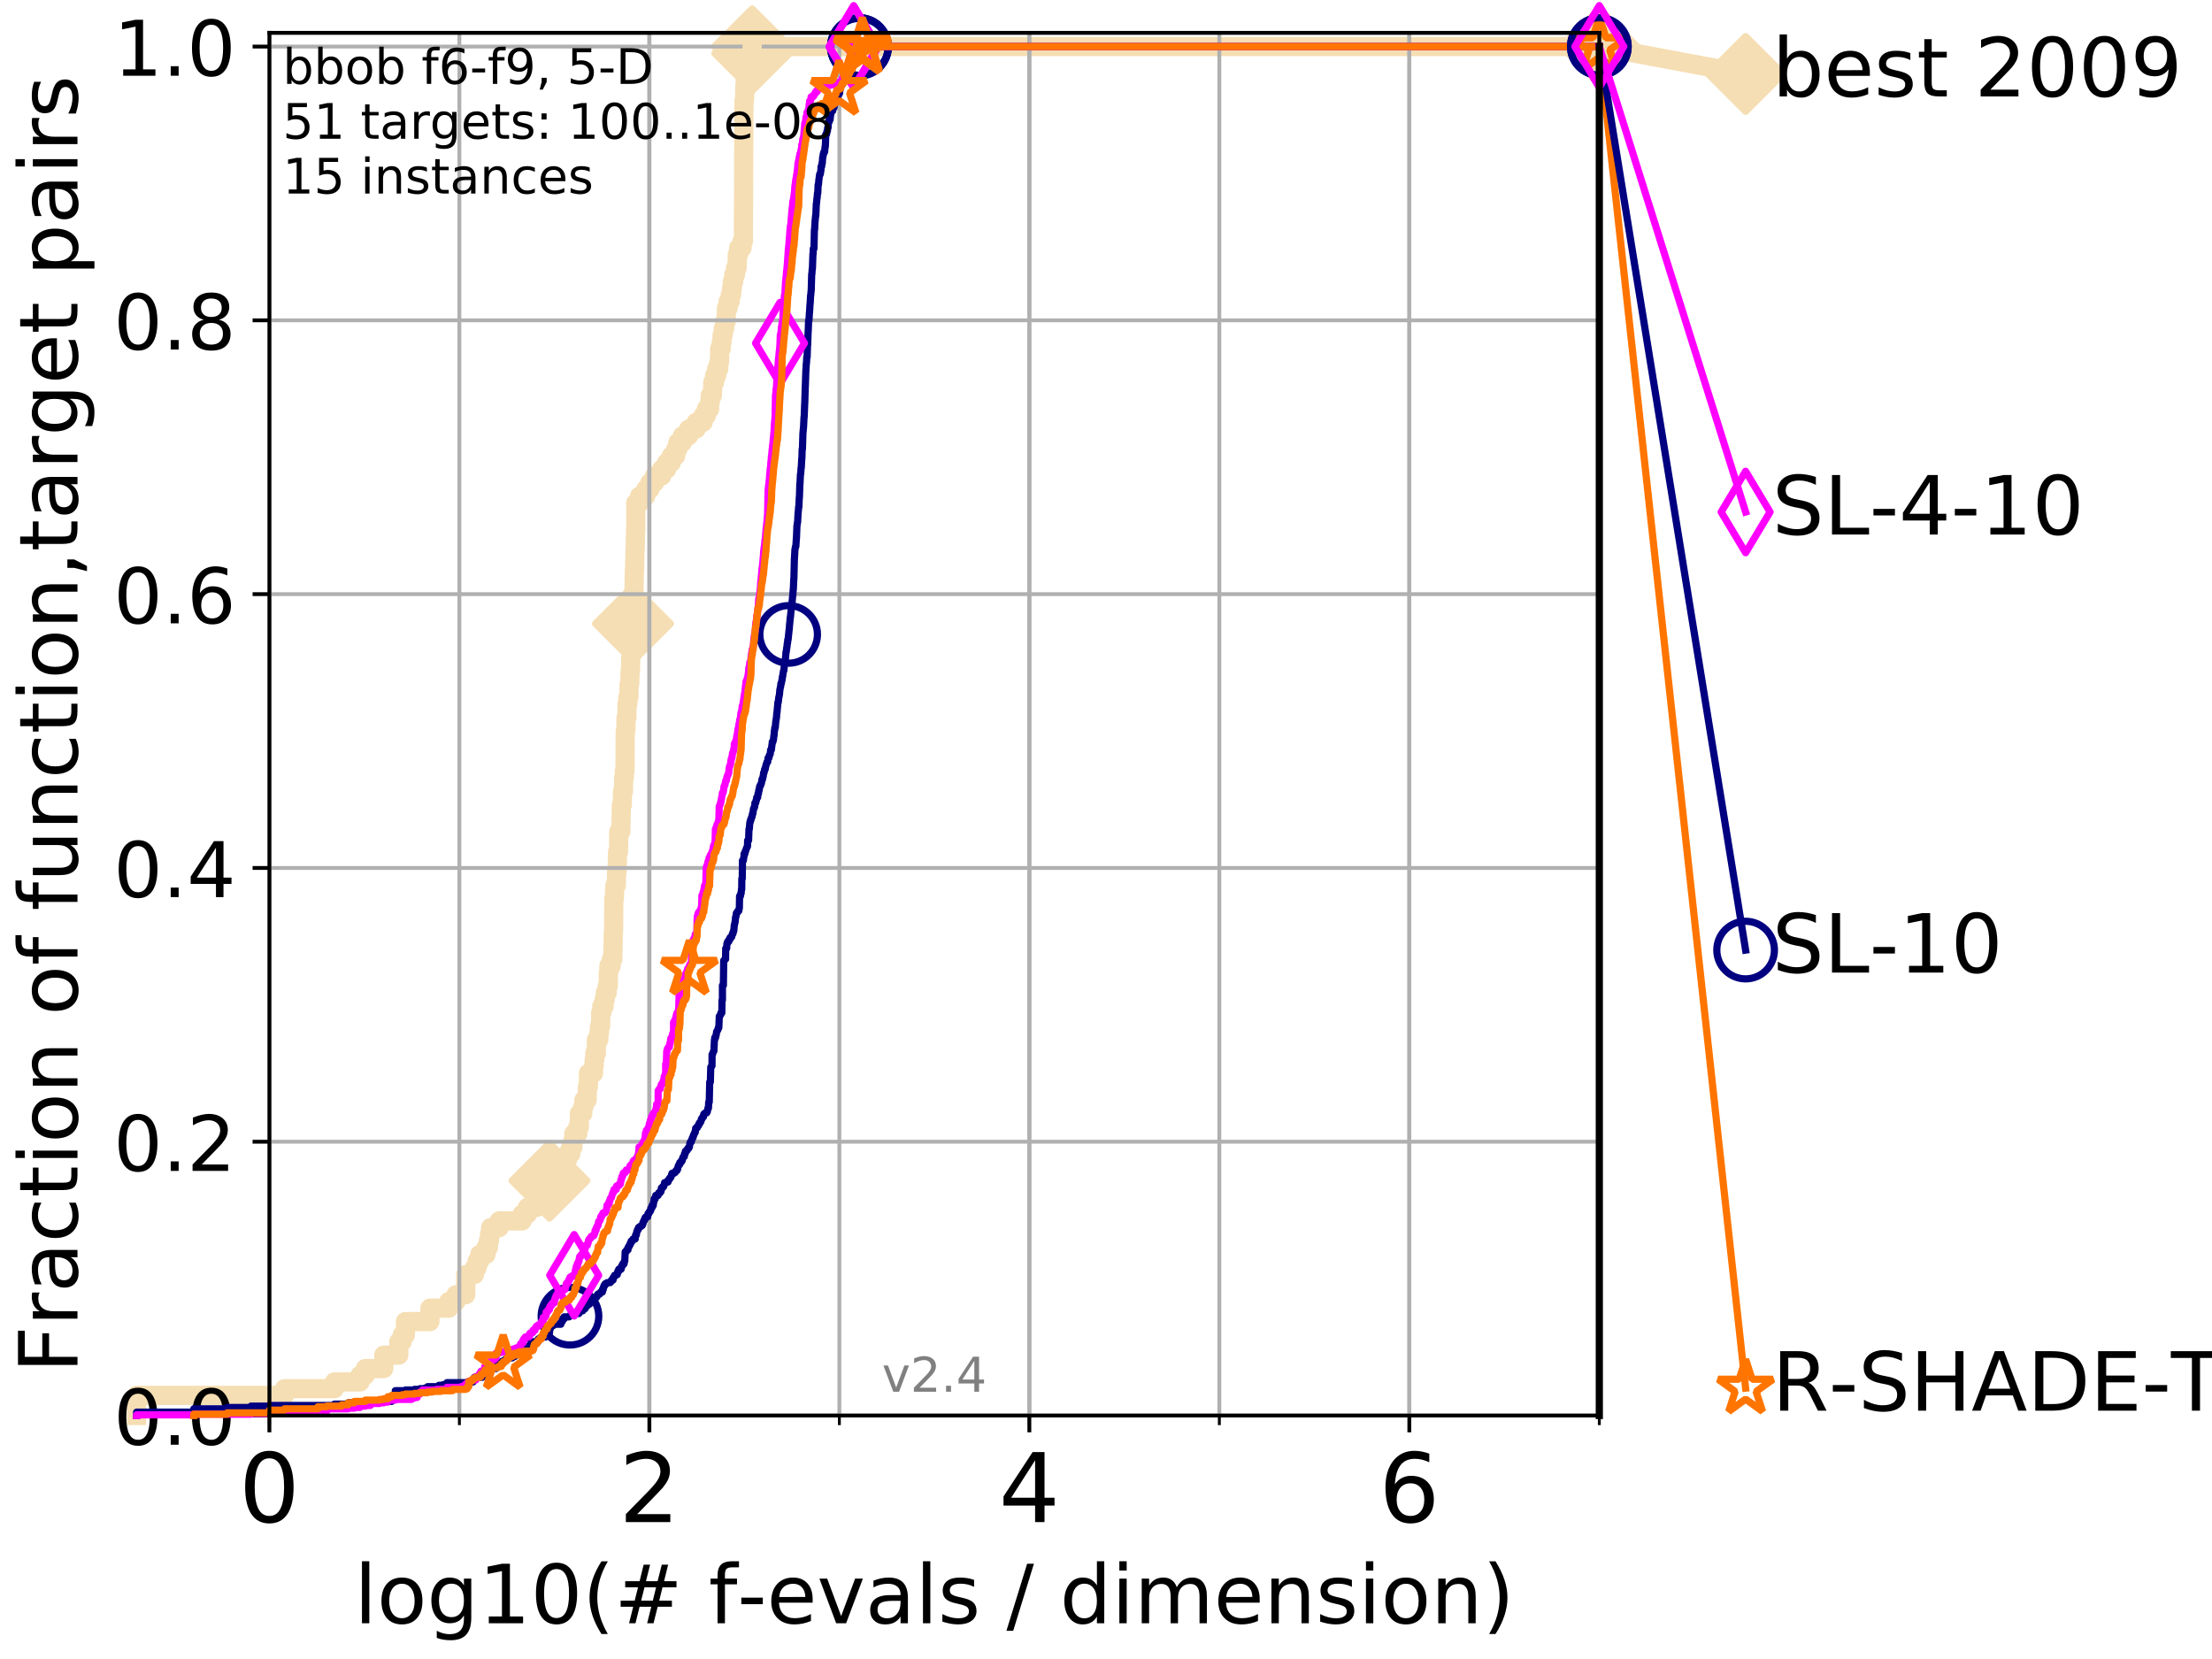 <?xml version="1.0" encoding="utf-8" standalone="no"?>
<!DOCTYPE svg PUBLIC "-//W3C//DTD SVG 1.1//EN"
  "http://www.w3.org/Graphics/SVG/1.1/DTD/svg11.dtd">
<!-- Created with matplotlib (http://matplotlib.org/) -->
<svg height="345.6pt" version="1.1" viewBox="0 0 460.8 345.6" width="460.8pt" xmlns="http://www.w3.org/2000/svg" xmlns:xlink="http://www.w3.org/1999/xlink">
 <defs>
  <style type="text/css">
*{stroke-linecap:butt;stroke-linejoin:round;}
  </style>
 </defs>
 <g id="figure_1">
  <g id="patch_1">
   <path d="M 0 345.6 
L 460.8 345.6 
L 460.8 0 
L 0 0 
z
" style="fill:#ffffff;"/>
  </g>
  <g id="axes_1">
   <g id="patch_2">
    <path d="M 56.12 294.88 
L 333.168 294.88 
L 333.168 6.845 
L 56.12 6.845 
z
" style="fill:#ffffff;"/>
   </g>
   <g id="line2d_1">
    <path d="M 28.456 294.88 
L 28.456 290.686 
L 59.254 290.686 
L 59.254 289.288 
L 69.673 289.288 
L 69.673 287.89 
L 75.004 287.89 
L 75.004 286.492 
L 76.113 286.492 
L 76.113 285.094 
L 79.949 285.094 
L 79.949 282.298 
L 83.082 282.298 
L 83.082 279.502 
L 83.784 279.502 
L 83.784 278.105 
L 84.458 278.105 
L 84.458 275.309 
L 89.568 275.309 
L 89.568 272.513 
L 93.501 272.513 
L 93.501 271.115 
L 94.997 271.115 
L 94.997 269.717 
L 97.021 269.717 
L 97.021 265.523 
L 98.832 265.523 
L 98.832 264.125 
L 99.396 264.125 
L 99.396 262.727 
L 99.941 262.727 
L 99.941 261.329 
L 101.234 261.329 
L 101.234 259.931 
L 101.726 259.931 
L 101.726 258.533 
L 101.966 258.533 
L 101.966 257.135 
L 102.203 257.135 
L 102.203 255.737 
L 103.991 255.737 
L 103.991 254.339 
L 108.775 254.339 
L 108.775 252.941 
L 109.865 252.941 
L 109.865 251.543 
L 111.721 251.543 
L 111.721 250.145 
L 112.514 250.145 
L 112.514 248.747 
L 112.771 248.747 
L 112.771 247.35 
L 114.467 247.35 
L 114.467 245.952 
L 116.116 245.952 
L 116.116 244.554 
L 116.53 244.554 
L 116.53 243.156 
L 117.62 243.156 
L 117.62 241.758 
L 118.187 241.758 
L 118.187 240.36 
L 118.914 240.36 
L 118.914 238.962 
L 119.354 238.962 
L 119.354 237.564 
L 119.527 237.564 
L 119.527 236.166 
L 120.365 236.166 
L 120.365 234.768 
L 120.69 234.768 
L 120.69 231.972 
L 121.398 231.972 
L 121.398 230.574 
L 121.628 230.574 
L 121.628 229.176 
L 122.299 229.176 
L 122.372 226.38 
L 122.589 226.38 
L 122.589 223.584 
L 123.635 223.584 
L 123.635 222.186 
L 123.77 222.186 
L 123.77 220.788 
L 123.904 220.788 
L 123.904 219.39 
L 124.234 219.39 
L 124.234 216.594 
L 124.749 216.594 
L 124.749 215.197 
L 124.875 215.197 
L 124.875 213.799 
L 125.125 213.799 
L 125.125 211.003 
L 125.372 211.003 
L 125.372 209.605 
L 125.854 209.605 
L 125.854 208.207 
L 126.09 208.207 
L 126.09 206.809 
L 126.496 206.809 
L 126.496 205.411 
L 126.724 205.411 
L 126.724 202.615 
L 126.837 202.615 
L 126.837 201.217 
L 127.335 201.217 
L 127.335 199.819 
L 127.659 199.819 
L 127.766 194.227 
L 127.819 194.227 
L 127.872 187.237 
L 127.977 187.237 
L 128.082 184.442 
L 128.393 184.442 
L 128.444 181.646 
L 128.546 181.646 
L 128.648 177.452 
L 128.849 177.452 
L 128.898 173.258 
L 129.341 173.258 
L 129.438 167.666 
L 129.63 167.666 
L 129.678 164.87 
L 129.867 164.87 
L 129.914 162.074 
L 130.054 162.074 
L 130.054 160.676 
L 130.194 160.676 
L 130.24 152.289 
L 130.377 152.289 
L 130.423 149.493 
L 130.605 149.493 
L 130.605 146.697 
L 130.784 146.697 
L 130.784 145.299 
L 131.006 145.299 
L 131.05 142.503 
L 131.181 142.503 
L 131.268 139.707 
L 131.355 139.707 
L 131.398 136.911 
L 131.484 136.911 
L 131.484 135.513 
L 131.612 135.513 
L 131.655 132.717 
L 131.781 132.717 
L 131.865 127.125 
L 131.949 127.125 
L 132.032 122.931 
L 132.074 122.931 
L 132.156 118.738 
L 132.198 118.738 
L 132.28 114.544 
L 132.321 114.544 
L 132.402 110.35 
L 132.443 110.35 
L 132.443 104.758 
L 133.235 104.758 
L 133.235 103.36 
L 134.503 103.36 
L 134.503 101.962 
L 135.379 101.962 
L 135.379 100.564 
L 136.343 100.564 
L 136.343 99.166 
L 137.828 99.166 
L 137.828 97.768 
L 138.863 97.768 
L 138.863 96.37 
L 139.839 96.37 
L 139.839 94.972 
L 140.763 94.972 
L 140.763 93.574 
L 141.207 93.574 
L 141.207 92.176 
L 142.154 92.176 
L 142.154 90.778 
L 143.462 90.778 
L 143.462 89.381 
L 145.013 89.381 
L 145.013 87.983 
L 146.471 87.983 
L 146.471 86.585 
L 147.156 86.585 
L 147.156 85.187 
L 147.832 85.187 
L 147.832 83.789 
L 147.947 83.789 
L 147.947 82.391 
L 148.402 82.391 
L 148.498 79.595 
L 148.876 79.595 
L 148.876 78.197 
L 149.322 78.197 
L 149.322 76.799 
L 149.742 76.799 
L 149.742 75.401 
L 149.904 75.401 
L 149.919 72.605 
L 150.267 72.605 
L 150.267 71.207 
L 150.425 71.207 
L 150.425 69.809 
L 150.665 69.809 
L 150.665 68.411 
L 150.957 68.411 
L 150.957 67.013 
L 151.259 67.013 
L 151.326 64.217 
L 151.674 64.217 
L 151.674 62.819 
L 152.118 62.819 
L 152.118 61.421 
L 152.4 61.421 
L 152.4 60.023 
L 152.564 60.023 
L 152.564 58.626 
L 152.851 58.626 
L 152.851 57.228 
L 153.206 57.228 
L 153.206 55.83 
L 153.554 55.83 
L 153.589 53.034 
L 153.871 53.034 
L 153.871 51.636 
L 154.579 51.636 
L 154.579 50.238 
L 154.867 50.238 
L 154.966 22.279 
L 154.988 22.279 
L 154.988 20.881 
L 155.108 20.881 
L 155.151 18.085 
L 155.237 18.085 
L 155.237 16.687 
L 155.599 16.687 
L 155.599 15.289 
L 156.139 15.289 
L 156.139 13.891 
L 156.312 13.891 
L 156.312 12.493 
L 156.433 12.493 
L 156.433 11.095 
L 156.692 11.095 
L 156.692 9.697 
L 333.168 9.697 
L 333.168 9.697 
" style="fill:none;stroke:#f5deb3;stroke-linecap:square;stroke-width:4;"/>
   </g>
   <g id="line2d_2">
    <defs>
     <path d="M -0 7.778 
L 7.778 0 
L 0 -7.778 
L -7.778 -0 
z
" id="mb8d59c7c3f" style="stroke:#f5deb3;stroke-linejoin:miter;stroke-width:1.5;"/>
    </defs>
    <g>
     <use style="fill:#f5deb3;stroke:#f5deb3;stroke-linejoin:miter;stroke-width:1.5;" x="114.467" xlink:href="#mb8d59c7c3f" y="245.952"/>
     <use style="fill:#f5deb3;stroke:#f5deb3;stroke-linejoin:miter;stroke-width:1.5;" x="131.865" xlink:href="#mb8d59c7c3f" y="129.921"/>
     <use style="fill:#f5deb3;stroke:#f5deb3;stroke-linejoin:miter;stroke-width:1.5;" x="156.692" xlink:href="#mb8d59c7c3f" y="11.095"/>
     <use style="fill:#f5deb3;stroke:#f5deb3;stroke-linejoin:miter;stroke-width:1.5;" x="156.692" xlink:href="#mb8d59c7c3f" y="9.697"/>
     <use style="fill:#f5deb3;stroke:#f5deb3;stroke-linejoin:miter;stroke-width:1.5;" x="156.692" xlink:href="#mb8d59c7c3f" y="9.697"/>
     <use style="fill:#f5deb3;stroke:#f5deb3;stroke-linejoin:miter;stroke-width:1.5;" x="333.168" xlink:href="#mb8d59c7c3f" y="9.697"/>
    </g>
   </g>
   <g id="line2d_3">
    <path style="fill:none;stroke:#f5deb3;stroke-linecap:square;stroke-width:4;"/>
    <g/>
   </g>
   <g id="line2d_4">
    <path d="M 333.168 9.697 
L 363.643 15.401 
" style="fill:none;stroke:#f5deb3;stroke-linecap:square;stroke-width:4;"/>
    <g>
     <use style="fill:#f5deb3;stroke:#f5deb3;stroke-linejoin:miter;stroke-width:1.5;" x="333.168" xlink:href="#mb8d59c7c3f" y="9.697"/>
     <use style="fill:#f5deb3;stroke:#f5deb3;stroke-linejoin:miter;stroke-width:1.5;" x="363.643" xlink:href="#mb8d59c7c3f" y="15.401"/>
    </g>
   </g>
   <g id="matplotlib.axis_1">
    <g id="xtick_1">
     <g id="line2d_5">
      <path clip-path="url(#p16347728df)" d="M 56.12 294.88 
L 56.12 6.845 
" style="fill:none;stroke:#b0b0b0;stroke-linecap:square;stroke-width:0.8;"/>
     </g>
     <g id="line2d_6">
      <defs>
       <path d="M 0 0 
L 0 3.5 
" id="m56a25b4f78" style="stroke:#000000;stroke-width:0.8;"/>
      </defs>
      <g>
       <use style="stroke:#000000;stroke-width:0.8;" x="56.12" xlink:href="#m56a25b4f78" y="294.88"/>
      </g>
     </g>
     <g id="text_1">
      <!-- 0 -->
      <defs>
       <path d="M 31.781 66.406 
Q 24.172 66.406 20.328 58.906 
Q 16.5 51.422 16.5 36.375 
Q 16.5 21.391 20.328 13.891 
Q 24.172 6.391 31.781 6.391 
Q 39.453 6.391 43.281 13.891 
Q 47.125 21.391 47.125 36.375 
Q 47.125 51.422 43.281 58.906 
Q 39.453 66.406 31.781 66.406 
z
M 31.781 74.219 
Q 44.047 74.219 50.516 64.516 
Q 56.984 54.828 56.984 36.375 
Q 56.984 17.969 50.516 8.266 
Q 44.047 -1.422 31.781 -1.422 
Q 19.531 -1.422 13.062 8.266 
Q 6.594 17.969 6.594 36.375 
Q 6.594 54.828 13.062 64.516 
Q 19.531 74.219 31.781 74.219 
z
" id="DejaVuSans-30"/>
      </defs>
      <g transform="translate(49.758 317.077)scale(0.2 -0.2)">
       <use xlink:href="#DejaVuSans-30"/>
      </g>
     </g>
    </g>
    <g id="xtick_2">
     <g id="line2d_7">
      <path clip-path="url(#p16347728df)" d="M 135.277 294.88 
L 135.277 6.845 
" style="fill:none;stroke:#b0b0b0;stroke-linecap:square;stroke-width:0.8;"/>
     </g>
     <g id="line2d_8">
      <g>
       <use style="stroke:#000000;stroke-width:0.8;" x="135.277" xlink:href="#m56a25b4f78" y="294.88"/>
      </g>
     </g>
     <g id="text_2">
      <!-- 2 -->
      <defs>
       <path d="M 19.188 8.297 
L 53.609 8.297 
L 53.609 0 
L 7.328 0 
L 7.328 8.297 
Q 12.938 14.109 22.625 23.891 
Q 32.328 33.688 34.812 36.531 
Q 39.547 41.844 41.422 45.531 
Q 43.312 49.219 43.312 52.781 
Q 43.312 58.594 39.234 62.25 
Q 35.156 65.922 28.609 65.922 
Q 23.969 65.922 18.812 64.312 
Q 13.672 62.703 7.812 59.422 
L 7.812 69.391 
Q 13.766 71.781 18.938 73 
Q 24.125 74.219 28.422 74.219 
Q 39.75 74.219 46.484 68.547 
Q 53.219 62.891 53.219 53.422 
Q 53.219 48.922 51.531 44.891 
Q 49.859 40.875 45.406 35.406 
Q 44.188 33.984 37.641 27.219 
Q 31.109 20.453 19.188 8.297 
z
" id="DejaVuSans-32"/>
      </defs>
      <g transform="translate(128.914 317.077)scale(0.2 -0.2)">
       <use xlink:href="#DejaVuSans-32"/>
      </g>
     </g>
    </g>
    <g id="xtick_3">
     <g id="line2d_9">
      <path clip-path="url(#p16347728df)" d="M 214.433 294.88 
L 214.433 6.845 
" style="fill:none;stroke:#b0b0b0;stroke-linecap:square;stroke-width:0.8;"/>
     </g>
     <g id="line2d_10">
      <g>
       <use style="stroke:#000000;stroke-width:0.8;" x="214.433" xlink:href="#m56a25b4f78" y="294.88"/>
      </g>
     </g>
     <g id="text_3">
      <!-- 4 -->
      <defs>
       <path d="M 37.797 64.312 
L 12.891 25.391 
L 37.797 25.391 
z
M 35.203 72.906 
L 47.609 72.906 
L 47.609 25.391 
L 58.016 25.391 
L 58.016 17.188 
L 47.609 17.188 
L 47.609 0 
L 37.797 0 
L 37.797 17.188 
L 4.891 17.188 
L 4.891 26.703 
z
" id="DejaVuSans-34"/>
      </defs>
      <g transform="translate(208.071 317.077)scale(0.2 -0.2)">
       <use xlink:href="#DejaVuSans-34"/>
      </g>
     </g>
    </g>
    <g id="xtick_4">
     <g id="line2d_11">
      <path clip-path="url(#p16347728df)" d="M 293.59 294.88 
L 293.59 6.845 
" style="fill:none;stroke:#b0b0b0;stroke-linecap:square;stroke-width:0.8;"/>
     </g>
     <g id="line2d_12">
      <g>
       <use style="stroke:#000000;stroke-width:0.8;" x="293.59" xlink:href="#m56a25b4f78" y="294.88"/>
      </g>
     </g>
     <g id="text_4">
      <!-- 6 -->
      <defs>
       <path d="M 33.016 40.375 
Q 26.375 40.375 22.484 35.828 
Q 18.609 31.297 18.609 23.391 
Q 18.609 15.531 22.484 10.953 
Q 26.375 6.391 33.016 6.391 
Q 39.656 6.391 43.531 10.953 
Q 47.406 15.531 47.406 23.391 
Q 47.406 31.297 43.531 35.828 
Q 39.656 40.375 33.016 40.375 
z
M 52.594 71.297 
L 52.594 62.312 
Q 48.875 64.062 45.094 64.984 
Q 41.312 65.922 37.594 65.922 
Q 27.828 65.922 22.672 59.328 
Q 17.531 52.734 16.797 39.406 
Q 19.672 43.656 24.016 45.922 
Q 28.375 48.188 33.594 48.188 
Q 44.578 48.188 50.953 41.516 
Q 57.328 34.859 57.328 23.391 
Q 57.328 12.156 50.688 5.359 
Q 44.047 -1.422 33.016 -1.422 
Q 20.359 -1.422 13.672 8.266 
Q 6.984 17.969 6.984 36.375 
Q 6.984 53.656 15.188 63.938 
Q 23.391 74.219 37.203 74.219 
Q 40.922 74.219 44.703 73.484 
Q 48.484 72.75 52.594 71.297 
z
" id="DejaVuSans-36"/>
      </defs>
      <g transform="translate(287.227 317.077)scale(0.2 -0.2)">
       <use xlink:href="#DejaVuSans-36"/>
      </g>
     </g>
    </g>
    <g id="xtick_5">
     <g id="line2d_13">
      <path clip-path="url(#p16347728df)" d="M 56.12 294.88 
L 56.12 6.845 
" style="fill:none;stroke:#b0b0b0;stroke-linecap:square;stroke-width:0.8;"/>
     </g>
     <g id="line2d_14">
      <defs>
       <path d="M 0 0 
L 0 2 
" id="m1b49993845" style="stroke:#000000;stroke-width:0.6;"/>
      </defs>
      <g>
       <use style="stroke:#000000;stroke-width:0.6;" x="56.12" xlink:href="#m1b49993845" y="294.88"/>
      </g>
     </g>
    </g>
    <g id="xtick_6">
     <g id="line2d_15">
      <path clip-path="url(#p16347728df)" d="M 95.698 294.88 
L 95.698 6.845 
" style="fill:none;stroke:#b0b0b0;stroke-linecap:square;stroke-width:0.8;"/>
     </g>
     <g id="line2d_16">
      <g>
       <use style="stroke:#000000;stroke-width:0.6;" x="95.698" xlink:href="#m1b49993845" y="294.88"/>
      </g>
     </g>
    </g>
    <g id="xtick_7">
     <g id="line2d_17">
      <path clip-path="url(#p16347728df)" d="M 135.277 294.88 
L 135.277 6.845 
" style="fill:none;stroke:#b0b0b0;stroke-linecap:square;stroke-width:0.8;"/>
     </g>
     <g id="line2d_18">
      <g>
       <use style="stroke:#000000;stroke-width:0.6;" x="135.277" xlink:href="#m1b49993845" y="294.88"/>
      </g>
     </g>
    </g>
    <g id="xtick_8">
     <g id="line2d_19">
      <path clip-path="url(#p16347728df)" d="M 174.855 294.88 
L 174.855 6.845 
" style="fill:none;stroke:#b0b0b0;stroke-linecap:square;stroke-width:0.8;"/>
     </g>
     <g id="line2d_20">
      <g>
       <use style="stroke:#000000;stroke-width:0.6;" x="174.855" xlink:href="#m1b49993845" y="294.88"/>
      </g>
     </g>
    </g>
    <g id="xtick_9">
     <g id="line2d_21">
      <path clip-path="url(#p16347728df)" d="M 214.433 294.88 
L 214.433 6.845 
" style="fill:none;stroke:#b0b0b0;stroke-linecap:square;stroke-width:0.8;"/>
     </g>
     <g id="line2d_22">
      <g>
       <use style="stroke:#000000;stroke-width:0.6;" x="214.433" xlink:href="#m1b49993845" y="294.88"/>
      </g>
     </g>
    </g>
    <g id="xtick_10">
     <g id="line2d_23">
      <path clip-path="url(#p16347728df)" d="M 254.011 294.88 
L 254.011 6.845 
" style="fill:none;stroke:#b0b0b0;stroke-linecap:square;stroke-width:0.8;"/>
     </g>
     <g id="line2d_24">
      <g>
       <use style="stroke:#000000;stroke-width:0.6;" x="254.011" xlink:href="#m1b49993845" y="294.88"/>
      </g>
     </g>
    </g>
    <g id="xtick_11">
     <g id="line2d_25">
      <path clip-path="url(#p16347728df)" d="M 293.59 294.88 
L 293.59 6.845 
" style="fill:none;stroke:#b0b0b0;stroke-linecap:square;stroke-width:0.8;"/>
     </g>
     <g id="line2d_26">
      <g>
       <use style="stroke:#000000;stroke-width:0.6;" x="293.59" xlink:href="#m1b49993845" y="294.88"/>
      </g>
     </g>
    </g>
    <g id="xtick_12">
     <g id="line2d_27">
      <path clip-path="url(#p16347728df)" d="M 333.168 294.88 
L 333.168 6.845 
" style="fill:none;stroke:#b0b0b0;stroke-linecap:square;stroke-width:0.8;"/>
     </g>
     <g id="line2d_28">
      <g>
       <use style="stroke:#000000;stroke-width:0.6;" x="333.168" xlink:href="#m1b49993845" y="294.88"/>
      </g>
     </g>
    </g>
    <g id="text_5">
     <!-- log10(# f-evals / dimension) -->
     <defs>
      <path d="M 9.422 75.984 
L 18.406 75.984 
L 18.406 0 
L 9.422 0 
z
" id="DejaVuSans-6c"/>
      <path d="M 30.609 48.391 
Q 23.391 48.391 19.188 42.75 
Q 14.984 37.109 14.984 27.297 
Q 14.984 17.484 19.156 11.844 
Q 23.344 6.203 30.609 6.203 
Q 37.797 6.203 41.984 11.859 
Q 46.188 17.531 46.188 27.297 
Q 46.188 37.016 41.984 42.703 
Q 37.797 48.391 30.609 48.391 
z
M 30.609 56 
Q 42.328 56 49.016 48.375 
Q 55.719 40.766 55.719 27.297 
Q 55.719 13.875 49.016 6.219 
Q 42.328 -1.422 30.609 -1.422 
Q 18.844 -1.422 12.172 6.219 
Q 5.516 13.875 5.516 27.297 
Q 5.516 40.766 12.172 48.375 
Q 18.844 56 30.609 56 
z
" id="DejaVuSans-6f"/>
      <path d="M 45.406 27.984 
Q 45.406 37.75 41.375 43.109 
Q 37.359 48.484 30.078 48.484 
Q 22.859 48.484 18.828 43.109 
Q 14.797 37.75 14.797 27.984 
Q 14.797 18.266 18.828 12.891 
Q 22.859 7.516 30.078 7.516 
Q 37.359 7.516 41.375 12.891 
Q 45.406 18.266 45.406 27.984 
z
M 54.391 6.781 
Q 54.391 -7.172 48.188 -13.984 
Q 42 -20.797 29.203 -20.797 
Q 24.469 -20.797 20.266 -20.094 
Q 16.062 -19.391 12.109 -17.922 
L 12.109 -9.188 
Q 16.062 -11.328 19.922 -12.344 
Q 23.781 -13.375 27.781 -13.375 
Q 36.625 -13.375 41.016 -8.766 
Q 45.406 -4.156 45.406 5.172 
L 45.406 9.625 
Q 42.625 4.781 38.281 2.391 
Q 33.938 0 27.875 0 
Q 17.828 0 11.672 7.656 
Q 5.516 15.328 5.516 27.984 
Q 5.516 40.672 11.672 48.328 
Q 17.828 56 27.875 56 
Q 33.938 56 38.281 53.609 
Q 42.625 51.219 45.406 46.391 
L 45.406 54.688 
L 54.391 54.688 
z
" id="DejaVuSans-67"/>
      <path d="M 12.406 8.297 
L 28.516 8.297 
L 28.516 63.922 
L 10.984 60.406 
L 10.984 69.391 
L 28.422 72.906 
L 38.281 72.906 
L 38.281 8.297 
L 54.391 8.297 
L 54.391 0 
L 12.406 0 
z
" id="DejaVuSans-31"/>
      <path d="M 31 75.875 
Q 24.469 64.656 21.281 53.656 
Q 18.109 42.672 18.109 31.391 
Q 18.109 20.125 21.312 9.062 
Q 24.516 -2 31 -13.188 
L 23.188 -13.188 
Q 15.875 -1.703 12.234 9.375 
Q 8.594 20.453 8.594 31.391 
Q 8.594 42.281 12.203 53.312 
Q 15.828 64.359 23.188 75.875 
z
" id="DejaVuSans-28"/>
      <path d="M 51.125 44 
L 36.922 44 
L 32.812 27.688 
L 47.125 27.688 
z
M 43.797 71.781 
L 38.719 51.516 
L 52.984 51.516 
L 58.109 71.781 
L 65.922 71.781 
L 60.891 51.516 
L 76.125 51.516 
L 76.125 44 
L 58.984 44 
L 54.984 27.688 
L 70.516 27.688 
L 70.516 20.219 
L 53.078 20.219 
L 48 0 
L 40.188 0 
L 45.219 20.219 
L 30.906 20.219 
L 25.875 0 
L 18.016 0 
L 23.094 20.219 
L 7.719 20.219 
L 7.719 27.688 
L 24.906 27.688 
L 29 44 
L 13.281 44 
L 13.281 51.516 
L 30.906 51.516 
L 35.891 71.781 
z
" id="DejaVuSans-23"/>
      <path id="DejaVuSans-20"/>
      <path d="M 37.109 75.984 
L 37.109 68.5 
L 28.516 68.5 
Q 23.688 68.5 21.797 66.547 
Q 19.922 64.594 19.922 59.516 
L 19.922 54.688 
L 34.719 54.688 
L 34.719 47.703 
L 19.922 47.703 
L 19.922 0 
L 10.891 0 
L 10.891 47.703 
L 2.297 47.703 
L 2.297 54.688 
L 10.891 54.688 
L 10.891 58.5 
Q 10.891 67.625 15.141 71.797 
Q 19.391 75.984 28.609 75.984 
z
" id="DejaVuSans-66"/>
      <path d="M 4.891 31.391 
L 31.203 31.391 
L 31.203 23.391 
L 4.891 23.391 
z
" id="DejaVuSans-2d"/>
      <path d="M 56.203 29.594 
L 56.203 25.203 
L 14.891 25.203 
Q 15.484 15.922 20.484 11.062 
Q 25.484 6.203 34.422 6.203 
Q 39.594 6.203 44.453 7.469 
Q 49.312 8.734 54.109 11.281 
L 54.109 2.781 
Q 49.266 0.734 44.188 -0.344 
Q 39.109 -1.422 33.891 -1.422 
Q 20.797 -1.422 13.156 6.188 
Q 5.516 13.812 5.516 26.812 
Q 5.516 40.234 12.766 48.109 
Q 20.016 56 32.328 56 
Q 43.359 56 49.781 48.891 
Q 56.203 41.797 56.203 29.594 
z
M 47.219 32.234 
Q 47.125 39.594 43.094 43.984 
Q 39.062 48.391 32.422 48.391 
Q 24.906 48.391 20.391 44.141 
Q 15.875 39.891 15.188 32.172 
z
" id="DejaVuSans-65"/>
      <path d="M 2.984 54.688 
L 12.5 54.688 
L 29.594 8.797 
L 46.688 54.688 
L 56.203 54.688 
L 35.688 0 
L 23.484 0 
z
" id="DejaVuSans-76"/>
      <path d="M 34.281 27.484 
Q 23.391 27.484 19.188 25 
Q 14.984 22.516 14.984 16.5 
Q 14.984 11.719 18.141 8.906 
Q 21.297 6.109 26.703 6.109 
Q 34.188 6.109 38.703 11.406 
Q 43.219 16.703 43.219 25.484 
L 43.219 27.484 
z
M 52.203 31.203 
L 52.203 0 
L 43.219 0 
L 43.219 8.297 
Q 40.141 3.328 35.547 0.953 
Q 30.953 -1.422 24.312 -1.422 
Q 15.922 -1.422 10.953 3.297 
Q 6 8.016 6 15.922 
Q 6 25.141 12.172 29.828 
Q 18.359 34.516 30.609 34.516 
L 43.219 34.516 
L 43.219 35.406 
Q 43.219 41.609 39.141 45 
Q 35.062 48.391 27.688 48.391 
Q 23 48.391 18.547 47.266 
Q 14.109 46.141 10.016 43.891 
L 10.016 52.203 
Q 14.938 54.109 19.578 55.047 
Q 24.219 56 28.609 56 
Q 40.484 56 46.344 49.844 
Q 52.203 43.703 52.203 31.203 
z
" id="DejaVuSans-61"/>
      <path d="M 44.281 53.078 
L 44.281 44.578 
Q 40.484 46.531 36.375 47.5 
Q 32.281 48.484 27.875 48.484 
Q 21.188 48.484 17.844 46.438 
Q 14.5 44.391 14.5 40.281 
Q 14.5 37.156 16.891 35.375 
Q 19.281 33.594 26.516 31.984 
L 29.594 31.297 
Q 39.156 29.25 43.188 25.516 
Q 47.219 21.781 47.219 15.094 
Q 47.219 7.469 41.188 3.016 
Q 35.156 -1.422 24.609 -1.422 
Q 20.219 -1.422 15.453 -0.562 
Q 10.688 0.297 5.422 2 
L 5.422 11.281 
Q 10.406 8.688 15.234 7.391 
Q 20.062 6.109 24.812 6.109 
Q 31.156 6.109 34.562 8.281 
Q 37.984 10.453 37.984 14.406 
Q 37.984 18.062 35.516 20.016 
Q 33.062 21.969 24.703 23.781 
L 21.578 24.516 
Q 13.234 26.266 9.516 29.906 
Q 5.812 33.547 5.812 39.891 
Q 5.812 47.609 11.281 51.797 
Q 16.75 56 26.812 56 
Q 31.781 56 36.172 55.266 
Q 40.578 54.547 44.281 53.078 
z
" id="DejaVuSans-73"/>
      <path d="M 25.391 72.906 
L 33.688 72.906 
L 8.297 -9.281 
L 0 -9.281 
z
" id="DejaVuSans-2f"/>
      <path d="M 45.406 46.391 
L 45.406 75.984 
L 54.391 75.984 
L 54.391 0 
L 45.406 0 
L 45.406 8.203 
Q 42.578 3.328 38.25 0.953 
Q 33.938 -1.422 27.875 -1.422 
Q 17.969 -1.422 11.734 6.484 
Q 5.516 14.406 5.516 27.297 
Q 5.516 40.188 11.734 48.094 
Q 17.969 56 27.875 56 
Q 33.938 56 38.25 53.625 
Q 42.578 51.266 45.406 46.391 
z
M 14.797 27.297 
Q 14.797 17.391 18.875 11.75 
Q 22.953 6.109 30.078 6.109 
Q 37.203 6.109 41.297 11.75 
Q 45.406 17.391 45.406 27.297 
Q 45.406 37.203 41.297 42.844 
Q 37.203 48.484 30.078 48.484 
Q 22.953 48.484 18.875 42.844 
Q 14.797 37.203 14.797 27.297 
z
" id="DejaVuSans-64"/>
      <path d="M 9.422 54.688 
L 18.406 54.688 
L 18.406 0 
L 9.422 0 
z
M 9.422 75.984 
L 18.406 75.984 
L 18.406 64.594 
L 9.422 64.594 
z
" id="DejaVuSans-69"/>
      <path d="M 52 44.188 
Q 55.375 50.25 60.062 53.125 
Q 64.75 56 71.094 56 
Q 79.641 56 84.281 50.016 
Q 88.922 44.047 88.922 33.016 
L 88.922 0 
L 79.891 0 
L 79.891 32.719 
Q 79.891 40.578 77.094 44.375 
Q 74.312 48.188 68.609 48.188 
Q 61.625 48.188 57.562 43.547 
Q 53.516 38.922 53.516 30.906 
L 53.516 0 
L 44.484 0 
L 44.484 32.719 
Q 44.484 40.625 41.703 44.406 
Q 38.922 48.188 33.109 48.188 
Q 26.219 48.188 22.156 43.531 
Q 18.109 38.875 18.109 30.906 
L 18.109 0 
L 9.078 0 
L 9.078 54.688 
L 18.109 54.688 
L 18.109 46.188 
Q 21.188 51.219 25.484 53.609 
Q 29.781 56 35.688 56 
Q 41.656 56 45.828 52.969 
Q 50 49.953 52 44.188 
z
" id="DejaVuSans-6d"/>
      <path d="M 54.891 33.016 
L 54.891 0 
L 45.906 0 
L 45.906 32.719 
Q 45.906 40.484 42.875 44.328 
Q 39.844 48.188 33.797 48.188 
Q 26.516 48.188 22.312 43.547 
Q 18.109 38.922 18.109 30.906 
L 18.109 0 
L 9.078 0 
L 9.078 54.688 
L 18.109 54.688 
L 18.109 46.188 
Q 21.344 51.125 25.703 53.562 
Q 30.078 56 35.797 56 
Q 45.219 56 50.047 50.172 
Q 54.891 44.344 54.891 33.016 
z
" id="DejaVuSans-6e"/>
      <path d="M 8.016 75.875 
L 15.828 75.875 
Q 23.141 64.359 26.781 53.312 
Q 30.422 42.281 30.422 31.391 
Q 30.422 20.453 26.781 9.375 
Q 23.141 -1.703 15.828 -13.188 
L 8.016 -13.188 
Q 14.5 -2 17.703 9.062 
Q 20.906 20.125 20.906 31.391 
Q 20.906 42.672 17.703 53.656 
Q 14.5 64.656 8.016 75.875 
z
" id="DejaVuSans-29"/>
     </defs>
     <g transform="translate(73.803 338.154)scale(0.17 -0.17)">
      <use xlink:href="#DejaVuSans-6c"/>
      <use x="27.783" xlink:href="#DejaVuSans-6f"/>
      <use x="88.965" xlink:href="#DejaVuSans-67"/>
      <use x="152.441" xlink:href="#DejaVuSans-31"/>
      <use x="216.064" xlink:href="#DejaVuSans-30"/>
      <use x="279.688" xlink:href="#DejaVuSans-28"/>
      <use x="318.701" xlink:href="#DejaVuSans-23"/>
      <use x="402.49" xlink:href="#DejaVuSans-20"/>
      <use x="434.277" xlink:href="#DejaVuSans-66"/>
      <use x="469.404" xlink:href="#DejaVuSans-2d"/>
      <use x="505.488" xlink:href="#DejaVuSans-65"/>
      <use x="567.012" xlink:href="#DejaVuSans-76"/>
      <use x="626.191" xlink:href="#DejaVuSans-61"/>
      <use x="687.471" xlink:href="#DejaVuSans-6c"/>
      <use x="715.254" xlink:href="#DejaVuSans-73"/>
      <use x="767.354" xlink:href="#DejaVuSans-20"/>
      <use x="799.141" xlink:href="#DejaVuSans-2f"/>
      <use x="832.832" xlink:href="#DejaVuSans-20"/>
      <use x="864.619" xlink:href="#DejaVuSans-64"/>
      <use x="928.096" xlink:href="#DejaVuSans-69"/>
      <use x="955.879" xlink:href="#DejaVuSans-6d"/>
      <use x="1053.291" xlink:href="#DejaVuSans-65"/>
      <use x="1114.814" xlink:href="#DejaVuSans-6e"/>
      <use x="1178.193" xlink:href="#DejaVuSans-73"/>
      <use x="1230.293" xlink:href="#DejaVuSans-69"/>
      <use x="1258.076" xlink:href="#DejaVuSans-6f"/>
      <use x="1319.258" xlink:href="#DejaVuSans-6e"/>
      <use x="1382.637" xlink:href="#DejaVuSans-29"/>
     </g>
    </g>
   </g>
   <g id="matplotlib.axis_2">
    <g id="ytick_1">
     <g id="line2d_29">
      <path clip-path="url(#p16347728df)" d="M 56.12 294.88 
L 333.168 294.88 
" style="fill:none;stroke:#b0b0b0;stroke-linecap:square;stroke-width:0.8;"/>
     </g>
     <g id="line2d_30">
      <defs>
       <path d="M 0 0 
L -3.5 0 
" id="mc670d25c10" style="stroke:#000000;stroke-width:0.8;"/>
      </defs>
      <g>
       <use style="stroke:#000000;stroke-width:0.8;" x="56.12" xlink:href="#mc670d25c10" y="294.88"/>
      </g>
     </g>
     <g id="text_6">
      <!-- 0.0 -->
      <defs>
       <path d="M 10.688 12.406 
L 21 12.406 
L 21 0 
L 10.688 0 
z
" id="DejaVuSans-2e"/>
      </defs>
      <g transform="translate(23.675 300.959)scale(0.16 -0.16)">
       <use xlink:href="#DejaVuSans-30"/>
       <use x="63.623" xlink:href="#DejaVuSans-2e"/>
       <use x="95.41" xlink:href="#DejaVuSans-30"/>
      </g>
     </g>
    </g>
    <g id="ytick_2">
     <g id="line2d_31">
      <path clip-path="url(#p16347728df)" d="M 56.12 237.843 
L 333.168 237.843 
" style="fill:none;stroke:#b0b0b0;stroke-linecap:square;stroke-width:0.8;"/>
     </g>
     <g id="line2d_32">
      <g>
       <use style="stroke:#000000;stroke-width:0.8;" x="56.12" xlink:href="#mc670d25c10" y="237.843"/>
      </g>
     </g>
     <g id="text_7">
      <!-- 0.2 -->
      <g transform="translate(23.675 243.922)scale(0.16 -0.16)">
       <use xlink:href="#DejaVuSans-30"/>
       <use x="63.623" xlink:href="#DejaVuSans-2e"/>
       <use x="95.41" xlink:href="#DejaVuSans-32"/>
      </g>
     </g>
    </g>
    <g id="ytick_3">
     <g id="line2d_33">
      <path clip-path="url(#p16347728df)" d="M 56.12 180.807 
L 333.168 180.807 
" style="fill:none;stroke:#b0b0b0;stroke-linecap:square;stroke-width:0.8;"/>
     </g>
     <g id="line2d_34">
      <g>
       <use style="stroke:#000000;stroke-width:0.8;" x="56.12" xlink:href="#mc670d25c10" y="180.807"/>
      </g>
     </g>
     <g id="text_8">
      <!-- 0.4 -->
      <g transform="translate(23.675 186.886)scale(0.16 -0.16)">
       <use xlink:href="#DejaVuSans-30"/>
       <use x="63.623" xlink:href="#DejaVuSans-2e"/>
       <use x="95.41" xlink:href="#DejaVuSans-34"/>
      </g>
     </g>
    </g>
    <g id="ytick_4">
     <g id="line2d_35">
      <path clip-path="url(#p16347728df)" d="M 56.12 123.77 
L 333.168 123.77 
" style="fill:none;stroke:#b0b0b0;stroke-linecap:square;stroke-width:0.8;"/>
     </g>
     <g id="line2d_36">
      <g>
       <use style="stroke:#000000;stroke-width:0.8;" x="56.12" xlink:href="#mc670d25c10" y="123.77"/>
      </g>
     </g>
     <g id="text_9">
      <!-- 0.6 -->
      <g transform="translate(23.675 129.849)scale(0.16 -0.16)">
       <use xlink:href="#DejaVuSans-30"/>
       <use x="63.623" xlink:href="#DejaVuSans-2e"/>
       <use x="95.41" xlink:href="#DejaVuSans-36"/>
      </g>
     </g>
    </g>
    <g id="ytick_5">
     <g id="line2d_37">
      <path clip-path="url(#p16347728df)" d="M 56.12 66.734 
L 333.168 66.734 
" style="fill:none;stroke:#b0b0b0;stroke-linecap:square;stroke-width:0.8;"/>
     </g>
     <g id="line2d_38">
      <g>
       <use style="stroke:#000000;stroke-width:0.8;" x="56.12" xlink:href="#mc670d25c10" y="66.734"/>
      </g>
     </g>
     <g id="text_10">
      <!-- 0.8 -->
      <defs>
       <path d="M 31.781 34.625 
Q 24.75 34.625 20.719 30.859 
Q 16.703 27.094 16.703 20.516 
Q 16.703 13.922 20.719 10.156 
Q 24.75 6.391 31.781 6.391 
Q 38.812 6.391 42.859 10.172 
Q 46.922 13.969 46.922 20.516 
Q 46.922 27.094 42.891 30.859 
Q 38.875 34.625 31.781 34.625 
z
M 21.922 38.812 
Q 15.578 40.375 12.031 44.719 
Q 8.5 49.078 8.5 55.328 
Q 8.5 64.062 14.719 69.141 
Q 20.953 74.219 31.781 74.219 
Q 42.672 74.219 48.875 69.141 
Q 55.078 64.062 55.078 55.328 
Q 55.078 49.078 51.531 44.719 
Q 48 40.375 41.703 38.812 
Q 48.828 37.156 52.797 32.312 
Q 56.781 27.484 56.781 20.516 
Q 56.781 9.906 50.312 4.234 
Q 43.844 -1.422 31.781 -1.422 
Q 19.734 -1.422 13.25 4.234 
Q 6.781 9.906 6.781 20.516 
Q 6.781 27.484 10.781 32.312 
Q 14.797 37.156 21.922 38.812 
z
M 18.312 54.391 
Q 18.312 48.734 21.844 45.562 
Q 25.391 42.391 31.781 42.391 
Q 38.141 42.391 41.719 45.562 
Q 45.312 48.734 45.312 54.391 
Q 45.312 60.062 41.719 63.234 
Q 38.141 66.406 31.781 66.406 
Q 25.391 66.406 21.844 63.234 
Q 18.312 60.062 18.312 54.391 
z
" id="DejaVuSans-38"/>
      </defs>
      <g transform="translate(23.675 72.812)scale(0.16 -0.16)">
       <use xlink:href="#DejaVuSans-30"/>
       <use x="63.623" xlink:href="#DejaVuSans-2e"/>
       <use x="95.41" xlink:href="#DejaVuSans-38"/>
      </g>
     </g>
    </g>
    <g id="ytick_6">
     <g id="line2d_39">
      <path clip-path="url(#p16347728df)" d="M 56.12 9.697 
L 333.168 9.697 
" style="fill:none;stroke:#b0b0b0;stroke-linecap:square;stroke-width:0.8;"/>
     </g>
     <g id="line2d_40">
      <g>
       <use style="stroke:#000000;stroke-width:0.8;" x="56.12" xlink:href="#mc670d25c10" y="9.697"/>
      </g>
     </g>
     <g id="text_11">
      <!-- 1.0 -->
      <g transform="translate(23.675 15.776)scale(0.16 -0.16)">
       <use xlink:href="#DejaVuSans-31"/>
       <use x="63.623" xlink:href="#DejaVuSans-2e"/>
       <use x="95.41" xlink:href="#DejaVuSans-30"/>
      </g>
     </g>
    </g>
    <g id="text_12">
     <!-- Fraction of function,target pairs -->
     <defs>
      <path d="M 9.812 72.906 
L 51.703 72.906 
L 51.703 64.594 
L 19.672 64.594 
L 19.672 43.109 
L 48.578 43.109 
L 48.578 34.812 
L 19.672 34.812 
L 19.672 0 
L 9.812 0 
z
" id="DejaVuSans-46"/>
      <path d="M 41.109 46.297 
Q 39.594 47.172 37.812 47.578 
Q 36.031 48 33.891 48 
Q 26.266 48 22.188 43.047 
Q 18.109 38.094 18.109 28.812 
L 18.109 0 
L 9.078 0 
L 9.078 54.688 
L 18.109 54.688 
L 18.109 46.188 
Q 20.953 51.172 25.484 53.578 
Q 30.031 56 36.531 56 
Q 37.453 56 38.578 55.875 
Q 39.703 55.766 41.062 55.516 
z
" id="DejaVuSans-72"/>
      <path d="M 48.781 52.594 
L 48.781 44.188 
Q 44.969 46.297 41.141 47.344 
Q 37.312 48.391 33.406 48.391 
Q 24.656 48.391 19.812 42.844 
Q 14.984 37.312 14.984 27.297 
Q 14.984 17.281 19.812 11.734 
Q 24.656 6.203 33.406 6.203 
Q 37.312 6.203 41.141 7.25 
Q 44.969 8.297 48.781 10.406 
L 48.781 2.094 
Q 45.016 0.344 40.984 -0.531 
Q 36.969 -1.422 32.422 -1.422 
Q 20.062 -1.422 12.781 6.344 
Q 5.516 14.109 5.516 27.297 
Q 5.516 40.672 12.859 48.328 
Q 20.219 56 33.016 56 
Q 37.156 56 41.109 55.141 
Q 45.062 54.297 48.781 52.594 
z
" id="DejaVuSans-63"/>
      <path d="M 18.312 70.219 
L 18.312 54.688 
L 36.812 54.688 
L 36.812 47.703 
L 18.312 47.703 
L 18.312 18.016 
Q 18.312 11.328 20.141 9.422 
Q 21.969 7.516 27.594 7.516 
L 36.812 7.516 
L 36.812 0 
L 27.594 0 
Q 17.188 0 13.234 3.875 
Q 9.281 7.766 9.281 18.016 
L 9.281 47.703 
L 2.688 47.703 
L 2.688 54.688 
L 9.281 54.688 
L 9.281 70.219 
z
" id="DejaVuSans-74"/>
      <path d="M 8.5 21.578 
L 8.5 54.688 
L 17.484 54.688 
L 17.484 21.922 
Q 17.484 14.156 20.5 10.266 
Q 23.531 6.391 29.594 6.391 
Q 36.859 6.391 41.078 11.031 
Q 45.312 15.672 45.312 23.688 
L 45.312 54.688 
L 54.297 54.688 
L 54.297 0 
L 45.312 0 
L 45.312 8.406 
Q 42.047 3.422 37.719 1 
Q 33.406 -1.422 27.688 -1.422 
Q 18.266 -1.422 13.375 4.438 
Q 8.5 10.297 8.5 21.578 
z
M 31.109 56 
z
" id="DejaVuSans-75"/>
      <path d="M 11.719 12.406 
L 22.016 12.406 
L 22.016 4 
L 14.016 -11.625 
L 7.719 -11.625 
L 11.719 4 
z
" id="DejaVuSans-2c"/>
      <path d="M 18.109 8.203 
L 18.109 -20.797 
L 9.078 -20.797 
L 9.078 54.688 
L 18.109 54.688 
L 18.109 46.391 
Q 20.953 51.266 25.266 53.625 
Q 29.594 56 35.594 56 
Q 45.562 56 51.781 48.094 
Q 58.016 40.188 58.016 27.297 
Q 58.016 14.406 51.781 6.484 
Q 45.562 -1.422 35.594 -1.422 
Q 29.594 -1.422 25.266 0.953 
Q 20.953 3.328 18.109 8.203 
z
M 48.688 27.297 
Q 48.688 37.203 44.609 42.844 
Q 40.531 48.484 33.406 48.484 
Q 26.266 48.484 22.188 42.844 
Q 18.109 37.203 18.109 27.297 
Q 18.109 17.391 22.188 11.75 
Q 26.266 6.109 33.406 6.109 
Q 40.531 6.109 44.609 11.75 
Q 48.688 17.391 48.688 27.297 
z
" id="DejaVuSans-70"/>
     </defs>
     <g transform="translate(16.14 286.002)rotate(-90)scale(0.17 -0.17)">
      <use xlink:href="#DejaVuSans-46"/>
      <use x="57.41" xlink:href="#DejaVuSans-72"/>
      <use x="98.523" xlink:href="#DejaVuSans-61"/>
      <use x="159.803" xlink:href="#DejaVuSans-63"/>
      <use x="214.783" xlink:href="#DejaVuSans-74"/>
      <use x="253.992" xlink:href="#DejaVuSans-69"/>
      <use x="281.775" xlink:href="#DejaVuSans-6f"/>
      <use x="342.957" xlink:href="#DejaVuSans-6e"/>
      <use x="406.336" xlink:href="#DejaVuSans-20"/>
      <use x="438.123" xlink:href="#DejaVuSans-6f"/>
      <use x="499.305" xlink:href="#DejaVuSans-66"/>
      <use x="534.51" xlink:href="#DejaVuSans-20"/>
      <use x="566.297" xlink:href="#DejaVuSans-66"/>
      <use x="601.502" xlink:href="#DejaVuSans-75"/>
      <use x="664.881" xlink:href="#DejaVuSans-6e"/>
      <use x="728.26" xlink:href="#DejaVuSans-63"/>
      <use x="783.24" xlink:href="#DejaVuSans-74"/>
      <use x="822.449" xlink:href="#DejaVuSans-69"/>
      <use x="850.232" xlink:href="#DejaVuSans-6f"/>
      <use x="911.414" xlink:href="#DejaVuSans-6e"/>
      <use x="974.793" xlink:href="#DejaVuSans-2c"/>
      <use x="1006.58" xlink:href="#DejaVuSans-74"/>
      <use x="1045.789" xlink:href="#DejaVuSans-61"/>
      <use x="1107.068" xlink:href="#DejaVuSans-72"/>
      <use x="1148.166" xlink:href="#DejaVuSans-67"/>
      <use x="1211.643" xlink:href="#DejaVuSans-65"/>
      <use x="1273.166" xlink:href="#DejaVuSans-74"/>
      <use x="1312.375" xlink:href="#DejaVuSans-20"/>
      <use x="1344.162" xlink:href="#DejaVuSans-70"/>
      <use x="1407.639" xlink:href="#DejaVuSans-61"/>
      <use x="1468.918" xlink:href="#DejaVuSans-69"/>
      <use x="1496.701" xlink:href="#DejaVuSans-72"/>
      <use x="1537.814" xlink:href="#DejaVuSans-73"/>
     </g>
    </g>
   </g>
   <g id="line2d_41">
    <defs>
     <path d="M 0 1.5 
C 0.398 1.5 0.779 1.342 1.061 1.061 
C 1.342 0.779 1.5 0.398 1.5 0 
C 1.5 -0.398 1.342 -0.779 1.061 -1.061 
C 0.779 -1.342 0.398 -1.5 0 -1.5 
C -0.398 -1.5 -0.779 -1.342 -1.061 -1.061 
C -1.342 -0.779 -1.5 -0.398 -1.5 0 
C -1.5 0.398 -1.342 0.779 -1.061 1.061 
C -0.779 1.342 -0.398 1.5 0 1.5 
z
" id="m34224032c4" style="stroke:#f5deb3;"/>
    </defs>
    <g>
     <use style="fill:#f5deb3;stroke:#f5deb3;" x="156.692" xlink:href="#m34224032c4" y="9.697"/>
     <use style="fill:#f5deb3;stroke:#f5deb3;" x="156.692" xlink:href="#m34224032c4" y="9.697"/>
    </g>
   </g>
   <g id="line2d_42">
    <defs>
     <path d="M 0 1.5 
C 0.398 1.5 0.779 1.342 1.061 1.061 
C 1.342 0.779 1.5 0.398 1.5 0 
C 1.5 -0.398 1.342 -0.779 1.061 -1.061 
C 0.779 -1.342 0.398 -1.5 0 -1.5 
C -0.398 -1.5 -0.779 -1.342 -1.061 -1.061 
C -1.342 -0.779 -1.5 -0.398 -1.5 0 
C -1.5 0.398 -1.342 0.779 -1.061 1.061 
C -0.779 1.342 -0.398 1.5 0 1.5 
z
" id="m1486f8ff9b" style="stroke:#000080;"/>
    </defs>
    <g>
     <use style="fill:#000080;stroke:#000080;" x="179.039" xlink:href="#m1486f8ff9b" y="9.697"/>
     <use style="fill:#000080;stroke:#000080;" x="179.039" xlink:href="#m1486f8ff9b" y="9.697"/>
    </g>
   </g>
   <g id="line2d_43">
    <path d="M 28.456 294.88 
L 28.456 294.181 
L 40.37 294.181 
L 40.37 293.482 
L 47.34 293.482 
L 47.34 293.202 
L 52.284 293.202 
L 52.284 292.923 
L 56.12 292.923 
L 56.12 292.783 
L 69.673 292.783 
L 69.673 292.503 
L 72.544 292.503 
L 72.544 292.224 
L 75.004 292.224 
L 75.004 292.084 
L 78.137 292.084 
L 78.137 291.944 
L 81.587 291.944 
L 81.587 290.966 
L 82.351 290.966 
L 82.351 289.708 
L 84.458 289.708 
L 84.458 289.568 
L 86.335 289.568 
L 86.335 289.428 
L 87.482 289.428 
L 87.482 289.288 
L 88.556 289.288 
L 88.556 289.148 
L 89.069 289.148 
L 89.069 288.869 
L 91.428 288.869 
L 91.428 288.589 
L 92.287 288.589 
L 92.287 288.449 
L 93.106 288.449 
L 93.106 288.03 
L 97.337 288.03 
L 97.337 287.89 
L 98.543 287.89 
L 98.543 287.331 
L 98.832 287.331 
L 98.832 286.912 
L 100.47 286.912 
L 100.47 286.352 
L 100.729 286.352 
L 100.729 286.073 
L 100.984 286.073 
L 100.984 285.933 
L 101.482 285.933 
L 101.482 285.514 
L 102.203 285.514 
L 102.203 285.374 
L 102.437 285.374 
L 102.437 285.094 
L 103.342 285.094 
L 103.342 284.955 
L 103.561 284.955 
L 103.561 284.256 
L 103.991 284.256 
L 103.991 283.836 
L 104.41 283.836 
L 104.41 283.696 
L 104.616 283.696 
L 104.616 283.557 
L 105.02 283.557 
L 105.02 283.417 
L 105.415 283.417 
L 105.415 282.997 
L 105.802 282.997 
L 105.802 282.858 
L 106.731 282.858 
L 106.731 282.578 
L 107.265 282.578 
L 107.265 282.298 
L 107.613 282.298 
L 107.613 281.879 
L 108.775 281.879 
L 108.775 281.599 
L 109.094 281.599 
L 109.094 281.18 
L 109.713 281.18 
L 109.713 280.9 
L 110.015 280.9 
L 110.015 280.481 
L 110.458 280.481 
L 110.458 280.062 
L 110.603 280.062 
L 110.603 279.642 
L 111.031 279.642 
L 111.031 279.502 
L 112.122 279.502 
L 112.122 278.943 
L 112.514 278.943 
L 112.514 278.664 
L 112.898 278.664 
L 112.898 278.524 
L 113.64 278.524 
L 113.64 278.384 
L 113.76 278.384 
L 113.76 278.244 
L 113.88 278.244 
L 113.88 278.105 
L 114.235 278.105 
L 114.235 277.965 
L 114.351 277.965 
L 114.351 277.685 
L 114.467 277.685 
L 114.467 276.986 
L 114.582 276.986 
L 114.582 276.707 
L 114.696 276.707 
L 114.696 276.147 
L 115.256 276.147 
L 115.366 275.868 
L 116.834 275.868 
L 116.934 275.309 
L 117.133 275.309 
L 117.133 274.749 
L 117.524 274.749 
L 117.524 274.33 
L 118.554 274.33 
L 118.554 274.19 
L 118.735 274.19 
L 118.735 274.05 
L 119.441 274.05 
L 119.441 273.631 
L 120.609 273.631 
L 120.609 273.212 
L 120.929 273.212 
L 120.929 273.072 
L 121.398 273.072 
L 121.398 272.792 
L 121.628 272.792 
L 121.628 272.653 
L 121.854 272.653 
L 121.929 272.233 
L 122.152 272.233 
L 122.152 271.954 
L 122.299 271.954 
L 122.299 271.814 
L 122.589 271.814 
L 122.589 271.674 
L 122.803 271.674 
L 122.803 271.255 
L 123.085 271.255 
L 123.085 271.115 
L 123.362 271.115 
L 123.362 270.975 
L 123.499 270.975 
L 123.567 270.695 
L 123.635 270.695 
L 123.635 270.556 
L 123.77 270.556 
L 123.77 270.276 
L 124.234 270.276 
L 124.234 270.136 
L 124.364 270.136 
L 124.364 269.857 
L 124.493 269.857 
L 124.557 269.577 
L 124.938 269.577 
L 125.001 269.297 
L 125.125 269.297 
L 125.125 269.158 
L 125.493 269.158 
L 125.493 268.598 
L 125.675 268.598 
L 125.735 268.039 
L 125.854 268.039 
L 125.854 267.76 
L 126.032 267.76 
L 126.032 267.48 
L 126.207 267.48 
L 126.207 267.34 
L 126.496 267.34 
L 126.496 267.2 
L 127.115 267.2 
L 127.225 266.921 
L 127.389 266.921 
L 127.389 266.641 
L 127.713 266.641 
L 127.766 266.082 
L 127.925 266.082 
L 128.03 265.663 
L 128.342 265.663 
L 128.342 265.523 
L 128.597 265.523 
L 128.698 264.824 
L 128.898 264.824 
L 128.898 264.405 
L 129.39 264.405 
L 129.486 263.706 
L 129.678 263.706 
L 129.725 263.286 
L 130.008 263.286 
L 130.054 262.727 
L 130.147 262.727 
L 130.24 260.77 
L 130.423 260.77 
L 130.423 260.63 
L 130.559 260.63 
L 130.559 260.35 
L 130.829 260.35 
L 130.873 259.791 
L 130.962 259.791 
L 130.962 259.652 
L 131.094 259.652 
L 131.181 259.232 
L 131.312 259.232 
L 131.312 258.953 
L 131.441 258.953 
L 131.484 258.533 
L 131.739 258.533 
L 131.781 258.254 
L 131.865 258.254 
L 131.865 258.114 
L 132.321 258.114 
L 132.402 257.275 
L 132.564 257.275 
L 132.644 256.576 
L 132.724 256.576 
L 132.804 256.157 
L 132.962 256.157 
L 133.001 255.737 
L 133.157 255.737 
L 133.157 255.597 
L 133.389 255.597 
L 133.389 255.458 
L 133.542 255.458 
L 133.542 255.318 
L 133.768 255.318 
L 133.843 255.038 
L 133.918 255.038 
L 133.955 254.619 
L 134.029 254.619 
L 134.14 254.199 
L 134.286 254.199 
L 134.395 253.64 
L 134.539 253.64 
L 134.539 253.501 
L 134.929 253.501 
L 134.999 252.802 
L 135.173 252.802 
L 135.277 252.382 
L 135.448 252.382 
L 135.482 252.103 
L 135.583 252.103 
L 135.583 251.683 
L 135.718 251.683 
L 135.718 251.543 
L 135.851 251.543 
L 135.851 251.124 
L 136.082 251.124 
L 136.148 250.425 
L 136.213 250.425 
L 136.278 249.726 
L 136.504 249.726 
L 136.599 249.027 
L 137.101 249.027 
L 137.194 248.608 
L 137.225 248.608 
L 137.225 248.468 
L 137.529 248.468 
L 137.559 248.188 
L 137.709 248.188 
L 137.768 247.489 
L 138.005 247.489 
L 138.034 247.21 
L 138.238 247.21 
L 138.324 246.93 
L 138.353 246.93 
L 138.439 246.371 
L 138.751 246.371 
L 138.751 246.231 
L 139.167 246.231 
L 139.222 245.812 
L 139.358 245.812 
L 139.412 245.532 
L 139.52 245.532 
L 139.52 245.392 
L 139.68 245.392 
L 139.76 245.113 
L 139.813 245.113 
L 139.892 244.693 
L 139.997 244.693 
L 139.997 244.414 
L 140.409 244.414 
L 140.409 244.274 
L 140.637 244.274 
L 140.713 243.994 
L 140.813 243.994 
L 140.813 243.855 
L 141.035 243.855 
L 141.035 243.575 
L 141.158 243.575 
L 141.255 243.016 
L 141.28 243.016 
L 141.352 242.736 
L 141.473 242.736 
L 141.473 242.596 
L 141.592 242.596 
L 141.616 242.177 
L 141.781 242.177 
L 141.781 242.037 
L 141.969 242.037 
L 141.969 241.758 
L 142.131 241.758 
L 142.177 241.338 
L 142.246 241.338 
L 142.269 241.059 
L 142.406 241.059 
L 142.406 240.919 
L 142.564 240.919 
L 142.586 240.36 
L 142.743 240.36 
L 142.787 239.801 
L 142.986 239.801 
L 142.986 239.661 
L 143.139 239.661 
L 143.183 239.381 
L 143.269 239.381 
L 143.269 239.241 
L 143.462 239.241 
L 143.484 238.962 
L 143.611 238.962 
L 143.717 238.123 
L 143.842 238.123 
L 143.842 237.843 
L 144.029 237.843 
L 144.091 237.424 
L 144.153 237.424 
L 144.235 237.005 
L 144.377 237.005 
L 144.458 236.445 
L 144.558 236.445 
L 144.618 236.166 
L 144.678 236.166 
L 144.718 235.886 
L 144.837 235.886 
L 144.915 235.048 
L 145.052 235.048 
L 145.052 234.908 
L 145.265 234.908 
L 145.303 234.628 
L 145.418 234.628 
L 145.418 234.488 
L 145.532 234.488 
L 145.551 234.209 
L 145.664 234.209 
L 145.683 233.929 
L 145.851 233.929 
L 145.925 233.65 
L 146.017 233.65 
L 146.109 233.09 
L 146.237 233.09 
L 146.291 232.811 
L 146.399 232.811 
L 146.399 232.671 
L 146.543 232.671 
L 146.596 232.112 
L 146.72 232.112 
L 146.72 231.972 
L 146.914 231.972 
L 146.914 231.832 
L 147.225 231.832 
L 147.259 231.553 
L 147.362 231.553 
L 147.464 230.854 
L 147.582 230.854 
L 147.632 229.595 
L 147.749 229.595 
L 147.848 225.402 
L 147.98 225.402 
L 148.062 222.326 
L 148.144 222.326 
L 148.209 222.047 
L 148.322 222.047 
L 148.338 219.67 
L 148.434 219.67 
L 148.53 219.251 
L 148.545 219.251 
L 148.641 218.971 
L 148.719 218.971 
L 148.829 216.594 
L 148.891 216.594 
L 148.891 216.175 
L 149.062 216.175 
L 149.154 215.616 
L 149.2 215.616 
L 149.276 214.917 
L 149.337 214.917 
L 149.443 214.637 
L 149.503 214.637 
L 149.563 214.358 
L 149.623 214.358 
L 149.638 214.078 
L 149.742 214.078 
L 149.845 211.702 
L 149.948 211.702 
L 150.036 211.422 
L 150.123 211.422 
L 150.166 211.003 
L 150.368 211.003 
L 150.41 208.347 
L 150.496 208.347 
L 150.496 205.271 
L 150.693 205.271 
L 150.763 200.099 
L 150.902 200.099 
L 150.985 199.819 
L 151.15 199.819 
L 151.177 197.582 
L 151.38 197.582 
L 151.421 196.604 
L 151.501 196.604 
L 151.554 196.184 
L 151.793 196.184 
L 151.845 195.765 
L 152.028 195.765 
L 152.067 195.346 
L 152.196 195.346 
L 152.196 195.206 
L 152.413 195.206 
L 152.501 194.786 
L 152.527 194.786 
L 152.564 194.507 
L 152.69 194.507 
L 152.777 193.948 
L 152.863 193.948 
L 152.962 192.689 
L 152.999 192.689 
L 153.109 192.13 
L 153.133 192.13 
L 153.242 191.012 
L 153.303 191.012 
L 153.411 190.173 
L 153.577 190.173 
L 153.672 189.894 
L 153.707 189.894 
L 153.707 189.754 
L 153.906 189.754 
L 153.987 189.195 
L 154.022 189.195 
L 154.068 186.678 
L 154.252 186.678 
L 154.309 186.119 
L 154.388 186.119 
L 154.456 185.28 
L 154.512 185.28 
L 154.534 183.044 
L 154.624 183.044 
L 154.668 179.269 
L 154.856 179.269 
L 154.966 178.43 
L 154.999 178.43 
L 154.999 177.871 
L 155.173 177.871 
L 155.248 177.312 
L 155.334 177.312 
L 155.43 176.893 
L 155.451 176.893 
L 155.525 176.613 
L 155.589 176.613 
L 155.663 176.333 
L 155.715 176.333 
L 155.746 175.075 
L 155.944 175.075 
L 156.026 172.699 
L 156.098 172.699 
L 156.19 171.441 
L 156.21 171.441 
L 156.251 171.161 
L 156.332 171.161 
L 156.362 170.742 
L 156.463 170.742 
L 156.572 170.182 
L 156.662 170.182 
L 156.751 169.483 
L 156.849 169.483 
L 156.957 168.505 
L 157.054 168.505 
L 157.121 168.085 
L 157.218 168.085 
L 157.265 167.247 
L 157.437 167.247 
L 157.512 166.687 
L 157.588 166.687 
L 157.634 166.128 
L 157.83 166.128 
L 157.913 165.29 
L 158.014 165.29 
L 158.069 164.591 
L 158.169 164.591 
L 158.223 163.892 
L 158.314 163.892 
L 158.341 163.612 
L 158.466 163.612 
L 158.546 163.193 
L 158.608 163.193 
L 158.714 162.633 
L 158.723 162.633 
L 158.723 162.354 
L 158.845 162.354 
L 158.941 161.795 
L 158.984 161.795 
L 159.079 160.956 
L 159.174 160.956 
L 159.285 160.257 
L 159.403 160.257 
L 159.513 159.558 
L 159.555 159.558 
L 159.638 159.139 
L 159.688 159.139 
L 159.787 158.719 
L 159.927 158.719 
L 160.009 157.88 
L 160.188 157.88 
L 160.268 157.321 
L 160.348 157.321 
L 160.452 157.042 
L 160.46 157.042 
L 160.539 156.203 
L 160.689 156.203 
L 160.798 155.224 
L 160.821 155.224 
L 160.883 154.525 
L 161.015 154.525 
L 161.099 154.106 
L 161.13 154.106 
L 161.206 153.267 
L 161.244 153.267 
L 161.327 152.149 
L 161.365 152.149 
L 161.402 151.59 
L 161.5 151.59 
L 161.604 150.331 
L 161.619 150.331 
L 161.715 149.632 
L 161.738 149.632 
L 161.826 148.514 
L 161.855 148.514 
L 161.965 147.256 
L 161.972 147.256 
L 162.059 146.277 
L 162.131 146.277 
L 162.225 145.299 
L 162.253 145.299 
L 162.36 144.74 
L 162.367 144.74 
L 162.467 143.621 
L 162.488 143.621 
L 162.586 143.062 
L 162.614 143.062 
L 162.684 142.363 
L 162.768 142.363 
L 162.879 141.664 
L 162.92 141.664 
L 162.989 140.965 
L 163.037 140.965 
L 163.139 140.126 
L 163.152 140.126 
L 163.234 139.707 
L 163.288 139.707 
L 163.395 138.589 
L 163.415 138.589 
L 163.489 138.029 
L 163.562 138.029 
L 163.668 136.631 
L 163.681 136.631 
L 163.74 135.793 
L 163.792 135.793 
L 163.877 134.954 
L 163.916 134.954 
L 164.013 133.975 
L 164.059 133.975 
L 164.104 133.276 
L 164.174 133.276 
L 164.283 132.158 
L 164.289 132.158 
L 164.384 131.179 
L 164.403 131.179 
L 164.51 129.781 
L 164.529 129.781 
L 164.61 128.663 
L 164.654 128.663 
L 164.753 127.545 
L 164.765 127.545 
L 164.876 126.147 
L 164.895 126.147 
L 164.999 125.308 
L 165.023 125.308 
L 165.12 124.19 
L 165.144 124.19 
L 165.241 122.792 
L 165.265 122.792 
L 165.361 120.555 
L 165.385 120.555 
L 165.486 116.361 
L 165.498 116.361 
L 165.604 114.404 
L 165.622 114.404 
L 165.727 113.845 
L 165.786 113.845 
L 165.896 112.167 
L 165.913 112.167 
L 166.017 109.511 
L 166.034 109.511 
L 166.126 108.812 
L 166.154 108.812 
L 166.263 106.715 
L 166.285 106.715 
L 166.375 105.597 
L 166.42 105.597 
L 166.504 103.64 
L 166.532 103.64 
L 166.621 100.844 
L 166.649 100.844 
L 166.749 98.747 
L 166.798 98.747 
L 166.875 97.489 
L 166.913 97.489 
L 167.022 95.532 
L 167.049 95.532 
L 167.103 93.574 
L 167.162 93.574 
L 167.264 90.219 
L 167.275 90.219 
L 167.371 89.101 
L 167.387 89.101 
L 167.493 86.864 
L 167.524 86.864 
L 167.634 84.068 
L 167.645 84.068 
L 167.754 80.434 
L 167.765 80.434 
L 167.873 77.218 
L 167.879 77.218 
L 167.971 75.681 
L 168.002 75.681 
L 168.063 74.422 
L 168.135 74.422 
L 168.221 71.906 
L 168.246 71.906 
L 168.347 69.11 
L 168.362 69.11 
L 168.452 66.734 
L 168.522 66.734 
L 168.626 65.056 
L 168.64 65.056 
L 168.749 63.239 
L 168.768 63.239 
L 168.861 61.561 
L 168.881 61.561 
L 168.987 60.443 
L 168.992 60.443 
L 169.093 57.088 
L 169.127 57.088 
L 169.204 55.969 
L 169.242 55.969 
L 169.346 52.894 
L 169.389 52.894 
L 169.427 51.776 
L 169.567 51.776 
L 169.656 47.861 
L 169.693 47.861 
L 169.804 45.904 
L 169.813 45.904 
L 169.905 44.926 
L 169.947 44.926 
L 170.056 42.409 
L 170.092 42.409 
L 170.183 41.291 
L 170.219 41.291 
L 170.304 40.172 
L 170.362 40.172 
L 170.429 38.495 
L 170.491 38.495 
L 170.597 37.377 
L 170.606 37.377 
L 170.707 36.538 
L 170.76 36.538 
L 170.76 36.258 
L 170.89 36.258 
L 170.985 35.559 
L 171.011 35.559 
L 171.037 34.72 
L 171.161 34.72 
L 171.224 34.021 
L 171.292 34.021 
L 171.377 32.763 
L 171.427 32.763 
L 171.502 32.064 
L 171.586 32.064 
L 171.627 31.645 
L 171.78 31.645 
L 171.887 30.527 
L 171.936 30.527 
L 172.021 28.01 
L 172.178 28.01 
L 172.278 27.311 
L 172.362 27.311 
L 172.422 26.612 
L 172.505 26.612 
L 172.56 25.354 
L 172.747 25.354 
L 172.759 24.935 
L 172.917 24.935 
L 173.025 23.956 
L 173.048 23.956 
L 173.071 23.397 
L 173.204 23.397 
L 173.245 23.117 
L 173.452 23.117 
L 173.504 22.698 
L 173.582 22.698 
L 173.667 22.418 
L 173.74 22.418 
L 173.831 21.719 
L 173.864 21.719 
L 173.864 21.58 
L 173.984 21.58 
L 173.999 21.16 
L 174.182 21.16 
L 174.182 21.02 
L 174.296 21.02 
L 174.296 20.881 
L 174.423 20.881 
L 174.522 20.461 
L 174.539 20.461 
L 174.64 19.762 
L 174.724 19.762 
L 174.793 19.483 
L 174.879 19.483 
L 174.968 18.784 
L 175.005 18.784 
L 175.033 17.805 
L 175.313 17.805 
L 175.313 17.665 
L 175.446 17.665 
L 175.539 16.966 
L 175.572 16.966 
L 175.667 16.407 
L 175.765 16.407 
L 175.876 15.988 
L 175.911 15.988 
L 175.995 15.708 
L 176.031 15.708 
L 176.13 14.869 
L 176.197 14.869 
L 176.263 14.45 
L 176.346 14.45 
L 176.424 13.891 
L 176.627 13.891 
L 176.695 13.332 
L 176.885 13.332 
L 176.965 12.912 
L 177.068 12.912 
L 177.152 12.633 
L 177.218 12.633 
L 177.218 12.493 
L 177.367 12.493 
L 177.459 11.654 
L 177.603 11.654 
L 177.609 10.955 
L 177.767 10.955 
L 177.767 10.815 
L 177.997 10.815 
L 177.997 10.676 
L 178.335 10.676 
L 178.377 10.396 
L 178.508 10.396 
L 178.508 10.116 
L 178.885 10.116 
L 178.895 9.837 
L 179.039 9.837 
L 179.039 9.697 
L 333.168 9.697 
L 333.168 9.697 
" style="fill:none;stroke:#000080;stroke-linecap:square;stroke-width:1.5;"/>
   </g>
   <g id="line2d_44">
    <defs>
     <path d="M 0 6 
C 1.591 6 3.117 5.368 4.243 4.243 
C 5.368 3.117 6 1.591 6 0 
C 6 -1.591 5.368 -3.117 4.243 -4.243 
C 3.117 -5.368 1.591 -6 0 -6 
C -1.591 -6 -3.117 -5.368 -4.243 -4.243 
C -5.368 -3.117 -6 -1.591 -6 0 
C -6 1.591 -5.368 3.117 -4.243 4.243 
C -3.117 5.368 -1.591 6 0 6 
z
" id="m21e38a2898" style="stroke:#000080;stroke-width:1.5;"/>
    </defs>
    <g>
     <use style="fill-opacity:0;stroke:#000080;stroke-width:1.5;" x="118.735" xlink:href="#m21e38a2898" y="274.19"/>
     <use style="fill-opacity:0;stroke:#000080;stroke-width:1.5;" x="164.289" xlink:href="#m21e38a2898" y="132.158"/>
     <use style="fill-opacity:0;stroke:#000080;stroke-width:1.5;" x="179.039" xlink:href="#m21e38a2898" y="9.837"/>
     <use style="fill-opacity:0;stroke:#000080;stroke-width:1.5;" x="179.039" xlink:href="#m21e38a2898" y="9.697"/>
     <use style="fill-opacity:0;stroke:#000080;stroke-width:1.5;" x="179.039" xlink:href="#m21e38a2898" y="9.697"/>
     <use style="fill-opacity:0;stroke:#000080;stroke-width:1.5;" x="333.168" xlink:href="#m21e38a2898" y="9.697"/>
    </g>
   </g>
   <g id="line2d_45">
    <path style="fill:none;stroke:#000080;stroke-linecap:square;stroke-width:1.5;"/>
    <g/>
   </g>
   <g id="line2d_46">
    <defs>
     <path d="M 0 1.5 
C 0.398 1.5 0.779 1.342 1.061 1.061 
C 1.342 0.779 1.5 0.398 1.5 0 
C 1.5 -0.398 1.342 -0.779 1.061 -1.061 
C 0.779 -1.342 0.398 -1.5 0 -1.5 
C -0.398 -1.5 -0.779 -1.342 -1.061 -1.061 
C -1.342 -0.779 -1.5 -0.398 -1.5 0 
C -1.5 0.398 -1.342 0.779 -1.061 1.061 
C -0.779 1.342 -0.398 1.5 0 1.5 
z
" id="mc4e087a346" style="stroke:#ff00ff;"/>
    </defs>
    <g>
     <use style="fill:#ff00ff;stroke:#ff00ff;" x="177.836" xlink:href="#mc4e087a346" y="9.697"/>
     <use style="fill:#ff00ff;stroke:#ff00ff;" x="177.836" xlink:href="#mc4e087a346" y="9.697"/>
    </g>
   </g>
   <g id="line2d_47">
    <path d="M 28.456 294.88 
L 28.456 294.74 
L 40.37 294.74 
L 40.37 294.6 
L 52.284 294.6 
L 52.284 294.461 
L 56.12 294.461 
L 56.12 294.181 
L 61.903 294.181 
L 61.903 294.041 
L 68.034 294.041 
L 68.034 293.482 
L 72.544 293.482 
L 72.544 293.342 
L 73.818 293.342 
L 73.818 293.202 
L 75.004 293.202 
L 75.004 292.923 
L 76.113 292.923 
L 76.113 292.783 
L 77.155 292.783 
L 77.155 292.364 
L 79.067 292.364 
L 79.067 292.224 
L 79.949 292.224 
L 79.949 292.084 
L 80.787 292.084 
L 80.787 291.665 
L 82.351 291.665 
L 82.351 291.525 
L 85.732 291.525 
L 85.732 291.245 
L 86.335 291.245 
L 86.335 291.106 
L 86.918 291.106 
L 86.918 290.407 
L 87.482 290.407 
L 87.482 289.987 
L 88.027 289.987 
L 88.027 289.568 
L 90.981 289.568 
L 90.981 289.428 
L 93.106 289.428 
L 93.106 289.009 
L 96.039 289.009 
L 96.039 288.869 
L 96.7 288.869 
L 96.7 288.589 
L 97.021 288.589 
L 97.021 288.31 
L 97.337 288.31 
L 97.337 288.03 
L 97.646 288.03 
L 97.646 287.75 
L 98.249 287.75 
L 98.249 287.471 
L 99.116 287.471 
L 99.116 286.772 
L 99.671 286.772 
L 99.671 286.492 
L 99.941 286.492 
L 99.941 286.073 
L 100.208 286.073 
L 100.208 285.653 
L 100.729 285.653 
L 100.729 285.374 
L 100.984 285.374 
L 100.984 284.675 
L 101.234 284.675 
L 101.234 284.535 
L 101.482 284.535 
L 101.482 284.395 
L 101.726 284.395 
L 101.726 283.976 
L 101.966 283.976 
L 101.966 283.696 
L 102.437 283.696 
L 102.437 283.417 
L 102.668 283.417 
L 102.668 283.277 
L 102.895 283.277 
L 102.895 283.137 
L 103.12 283.137 
L 103.12 282.858 
L 103.342 282.858 
L 103.342 281.879 
L 103.991 281.879 
L 103.991 281.739 
L 104.41 281.739 
L 104.41 281.599 
L 105.219 281.599 
L 105.219 281.46 
L 105.802 281.46 
L 105.802 281.32 
L 106.179 281.32 
L 106.179 281.18 
L 106.911 281.18 
L 106.911 281.04 
L 107.265 281.04 
L 107.265 280.9 
L 107.613 280.9 
L 107.613 280.761 
L 108.121 280.761 
L 108.121 280.481 
L 108.287 280.481 
L 108.287 280.341 
L 108.451 280.341 
L 108.451 279.922 
L 108.614 279.922 
L 108.614 279.782 
L 108.935 279.782 
L 108.935 279.223 
L 109.094 279.223 
L 109.094 278.943 
L 109.406 278.943 
L 109.406 278.524 
L 110.164 278.524 
L 110.164 278.384 
L 110.311 278.384 
L 110.311 277.825 
L 110.458 277.825 
L 110.458 277.685 
L 110.889 277.685 
L 110.889 277.545 
L 111.031 277.545 
L 111.031 277.126 
L 111.448 277.126 
L 111.448 276.707 
L 111.585 276.707 
L 111.585 276.567 
L 111.721 276.567 
L 111.721 276.287 
L 112.122 276.287 
L 112.122 276.008 
L 112.514 276.008 
L 112.514 275.868 
L 112.643 275.868 
L 112.643 275.588 
L 112.771 275.588 
L 112.771 275.448 
L 112.898 275.448 
L 112.898 275.169 
L 113.149 275.169 
L 113.149 274.47 
L 113.518 274.47 
L 113.518 274.19 
L 113.64 274.19 
L 113.64 274.05 
L 113.76 274.05 
L 113.76 273.351 
L 113.999 273.351 
L 113.999 273.212 
L 114.117 273.212 
L 114.117 272.932 
L 114.351 272.932 
L 114.351 272.792 
L 114.467 272.792 
L 114.467 272.373 
L 114.582 272.373 
L 114.582 272.093 
L 114.696 272.093 
L 114.696 271.954 
L 114.922 271.954 
L 114.922 271.674 
L 115.034 271.674 
L 115.034 271.534 
L 115.146 271.534 
L 115.146 271.394 
L 115.475 271.394 
L 115.583 270.556 
L 115.691 270.556 
L 115.798 269.996 
L 115.905 269.996 
L 116.011 269.577 
L 116.324 269.577 
L 116.427 269.018 
L 117.034 269.018 
L 117.034 268.878 
L 117.33 268.878 
L 117.33 268.598 
L 117.716 268.598 
L 117.811 267.899 
L 117.906 267.899 
L 118 267.34 
L 118.187 267.34 
L 118.187 267.2 
L 118.372 267.2 
L 118.463 266.641 
L 118.645 266.641 
L 118.735 266.082 
L 118.914 266.082 
L 118.914 265.942 
L 119.267 265.942 
L 119.354 265.663 
L 119.613 265.663 
L 119.698 265.383 
L 119.783 265.383 
L 119.867 264.544 
L 119.951 264.544 
L 120.035 263.845 
L 120.283 263.845 
L 120.283 263.146 
L 120.447 263.146 
L 120.528 262.727 
L 120.609 262.727 
L 120.69 262.028 
L 120.77 262.028 
L 120.77 261.748 
L 121.008 261.748 
L 121.008 261.469 
L 121.165 261.469 
L 121.243 261.189 
L 121.398 261.189 
L 121.475 260.91 
L 121.628 260.91 
L 121.703 260.071 
L 121.929 260.071 
L 122.004 259.512 
L 122.078 259.512 
L 122.078 259.372 
L 122.372 259.372 
L 122.444 258.953 
L 122.517 258.953 
L 122.589 258.393 
L 122.661 258.393 
L 122.732 258.114 
L 122.874 258.114 
L 122.874 257.974 
L 123.015 257.974 
L 123.015 257.834 
L 123.155 257.834 
L 123.155 257.555 
L 123.431 257.555 
L 123.431 257.415 
L 123.703 257.415 
L 123.77 257.135 
L 123.837 257.135 
L 123.904 256.716 
L 123.97 256.716 
L 123.97 256.296 
L 124.168 256.296 
L 124.234 255.737 
L 124.299 255.737 
L 124.364 255.458 
L 124.493 255.458 
L 124.557 255.178 
L 124.621 255.178 
L 124.685 254.479 
L 124.812 254.479 
L 124.812 254.339 
L 124.938 254.339 
L 125.001 254.06 
L 125.063 254.06 
L 125.125 253.501 
L 125.31 253.501 
L 125.31 253.221 
L 125.433 253.221 
L 125.493 252.941 
L 125.615 252.941 
L 125.615 252.662 
L 126.032 252.662 
L 126.09 252.382 
L 126.265 252.382 
L 126.323 251.963 
L 126.381 251.963 
L 126.439 251.124 
L 126.496 251.124 
L 126.496 250.984 
L 126.78 250.984 
L 126.837 250.705 
L 126.893 250.705 
L 126.893 250.285 
L 127.004 250.285 
L 127.115 249.726 
L 127.17 249.726 
L 127.28 249.446 
L 127.389 249.446 
L 127.498 248.887 
L 127.552 248.887 
L 127.659 248.468 
L 127.766 248.468 
L 127.766 248.188 
L 127.925 248.188 
L 127.925 247.769 
L 128.393 247.769 
L 128.444 247.07 
L 128.698 247.07 
L 128.698 246.93 
L 128.998 246.93 
L 128.998 246.651 
L 129.244 246.651 
L 129.341 245.812 
L 129.438 245.812 
L 129.534 245.113 
L 129.678 245.113 
L 129.773 244.693 
L 129.82 244.693 
L 129.82 244.414 
L 129.961 244.414 
L 129.961 244.274 
L 130.24 244.274 
L 130.332 243.994 
L 130.377 243.994 
L 130.469 243.715 
L 130.917 243.715 
L 130.917 243.575 
L 131.05 243.575 
L 131.05 243.435 
L 131.181 243.435 
L 131.225 242.876 
L 131.398 242.876 
L 131.484 242.596 
L 131.739 242.596 
L 131.781 242.317 
L 131.865 242.317 
L 131.907 241.897 
L 131.991 241.897 
L 131.991 241.758 
L 132.321 241.758 
L 132.402 241.478 
L 132.604 241.478 
L 132.684 241.059 
L 132.843 241.059 
L 132.922 240.5 
L 133.001 240.5 
L 133.079 239.521 
L 133.118 239.521 
L 133.118 238.962 
L 133.618 238.962 
L 133.693 238.403 
L 133.768 238.403 
L 133.768 238.263 
L 133.881 238.263 
L 133.955 237.983 
L 134.029 237.983 
L 134.103 237.704 
L 134.213 237.704 
L 134.286 237.284 
L 134.359 237.284 
L 134.467 236.026 
L 134.575 236.026 
L 134.646 235.467 
L 134.964 235.467 
L 135.034 234.908 
L 135.173 234.908 
L 135.277 234.069 
L 135.345 234.069 
L 135.448 233.51 
L 135.482 233.51 
L 135.549 233.23 
L 135.617 233.23 
L 135.718 232.671 
L 135.785 232.671 
L 135.785 232.531 
L 135.918 232.531 
L 135.984 232.112 
L 136.181 232.112 
L 136.181 231.832 
L 136.472 231.832 
L 136.504 231.553 
L 136.599 231.553 
L 136.631 230.993 
L 136.726 230.993 
L 136.789 230.015 
L 137.101 230.015 
L 137.101 227.219 
L 137.225 227.219 
L 137.286 226.939 
L 137.377 226.939 
L 137.377 226.8 
L 137.559 226.8 
L 137.649 226.24 
L 137.679 226.24 
L 137.739 225.961 
L 137.916 225.961 
L 137.916 225.681 
L 138.092 225.681 
L 138.18 225.122 
L 138.267 225.122 
L 138.353 224.283 
L 138.41 224.283 
L 138.41 224.143 
L 138.525 224.143 
L 138.61 223.584 
L 138.666 223.584 
L 138.666 221.627 
L 138.807 221.627 
L 138.891 218.971 
L 138.946 218.971 
L 139.057 218.412 
L 139.167 218.412 
L 139.249 218.132 
L 139.439 218.132 
L 139.547 217.293 
L 139.627 217.293 
L 139.733 216.315 
L 139.839 216.315 
L 139.839 216.175 
L 139.997 216.175 
L 140.075 215.476 
L 140.153 215.476 
L 140.178 215.197 
L 140.307 215.197 
L 140.307 212.96 
L 140.46 212.96 
L 140.537 212.54 
L 140.637 212.54 
L 140.738 212.121 
L 140.813 212.121 
L 140.862 211.562 
L 140.962 211.562 
L 140.962 211.142 
L 141.207 211.142 
L 141.255 210.583 
L 141.376 210.583 
L 141.473 207.228 
L 141.568 207.228 
L 141.568 207.088 
L 141.734 207.088 
L 141.781 206.809 
L 141.852 206.809 
L 141.899 206.25 
L 141.969 206.25 
L 142.062 205.551 
L 142.108 205.551 
L 142.154 205.271 
L 142.223 205.271 
L 142.223 204.852 
L 142.337 204.852 
L 142.428 204.153 
L 142.474 204.153 
L 142.564 203.733 
L 142.698 203.733 
L 142.765 203.034 
L 142.832 203.034 
L 142.942 202.615 
L 143.03 202.615 
L 143.139 202.196 
L 143.226 202.196 
L 143.269 201.776 
L 143.398 201.776 
L 143.484 201.497 
L 143.526 201.497 
L 143.632 201.077 
L 143.696 201.077 
L 143.696 200.937 
L 144.009 200.937 
L 144.112 197.023 
L 144.173 197.023 
L 144.235 196.744 
L 144.296 196.744 
L 144.357 195.905 
L 144.498 195.905 
L 144.558 195.485 
L 144.738 195.485 
L 144.817 194.647 
L 145.033 194.647 
L 145.091 194.227 
L 145.149 194.227 
L 145.246 190.872 
L 145.322 190.872 
L 145.418 190.313 
L 145.494 190.313 
L 145.532 190.033 
L 145.851 190.033 
L 145.906 189.474 
L 146.036 189.474 
L 146.127 188.775 
L 146.164 188.775 
L 146.218 186.538 
L 146.363 186.538 
L 146.471 185.839 
L 146.543 185.839 
L 146.632 185.28 
L 146.667 185.28 
L 146.738 184.581 
L 146.844 184.581 
L 146.931 184.162 
L 147.018 184.162 
L 147.122 180.807 
L 147.139 180.807 
L 147.156 180.527 
L 147.259 180.527 
L 147.328 180.108 
L 147.379 180.108 
L 147.464 179.549 
L 147.514 179.549 
L 147.615 179.129 
L 147.632 179.129 
L 147.732 178.71 
L 147.799 178.71 
L 147.799 178.57 
L 147.931 178.57 
L 147.964 178.151 
L 148.046 178.151 
L 148.046 178.011 
L 148.257 178.011 
L 148.354 177.312 
L 148.482 177.312 
L 148.577 176.473 
L 148.641 176.473 
L 148.641 176.194 
L 148.766 176.194 
L 148.813 175.774 
L 148.954 175.774 
L 149.031 172.699 
L 149.108 172.699 
L 149.154 172.419 
L 149.261 172.419 
L 149.322 171.86 
L 149.428 171.86 
L 149.518 171.441 
L 149.578 171.441 
L 149.668 171.021 
L 149.742 171.021 
L 149.831 167.946 
L 149.904 167.946 
L 150.007 167.526 
L 150.05 167.526 
L 150.108 167.107 
L 150.181 167.107 
L 150.282 166.408 
L 150.31 166.408 
L 150.396 165.709 
L 150.425 165.709 
L 150.496 165.15 
L 150.637 165.15 
L 150.735 164.591 
L 150.749 164.591 
L 150.805 163.892 
L 150.861 163.892 
L 150.916 163.612 
L 150.999 163.612 
L 151.109 163.053 
L 151.122 163.053 
L 151.177 162.633 
L 151.313 162.633 
L 151.407 161.934 
L 151.461 161.934 
L 151.554 161.515 
L 151.634 161.515 
L 151.727 161.096 
L 151.793 161.096 
L 151.898 159.977 
L 151.911 159.977 
L 152.002 159.558 
L 152.08 159.558 
L 152.157 159.139 
L 152.196 159.139 
L 152.26 158.44 
L 152.311 158.44 
L 152.375 157.88 
L 152.489 157.88 
L 152.589 156.902 
L 152.652 156.902 
L 152.752 156.482 
L 152.802 156.482 
L 152.876 155.923 
L 152.925 155.923 
L 152.974 154.945 
L 153.072 154.945 
L 153.182 154.525 
L 153.266 154.525 
L 153.363 154.106 
L 153.387 154.106 
L 153.482 153.267 
L 153.506 153.267 
L 153.613 152.848 
L 153.625 152.848 
L 153.707 152.009 
L 153.754 152.009 
L 153.836 151.45 
L 153.871 151.45 
L 153.953 150.751 
L 154.022 150.751 
L 154.103 149.912 
L 154.149 149.912 
L 154.24 149.493 
L 154.263 149.493 
L 154.343 148.514 
L 154.388 148.514 
L 154.433 148.234 
L 154.512 148.234 
L 154.601 147.116 
L 154.691 147.116 
L 154.801 146.417 
L 154.812 146.417 
L 154.911 145.718 
L 154.933 145.718 
L 155.042 144.74 
L 155.086 144.74 
L 155.183 144.041 
L 155.205 144.041 
L 155.291 142.922 
L 155.323 142.922 
L 155.419 141.944 
L 155.515 141.944 
L 155.61 141.524 
L 155.652 141.524 
L 155.704 141.105 
L 155.798 141.105 
L 155.882 140.266 
L 155.913 140.266 
L 155.985 139.148 
L 156.026 139.148 
L 156.098 138.728 
L 156.149 138.728 
L 156.19 138.029 
L 156.271 138.029 
L 156.362 137.61 
L 156.402 137.61 
L 156.513 136.352 
L 156.572 136.352 
L 156.672 135.373 
L 156.692 135.373 
L 156.771 135.094 
L 156.829 135.094 
L 156.937 134.395 
L 156.957 134.395 
L 157.063 132.997 
L 157.073 132.997 
L 157.179 132.158 
L 157.218 132.158 
L 157.323 131.319 
L 157.351 131.319 
L 157.446 129.781 
L 157.465 129.781 
L 157.541 129.362 
L 157.578 129.362 
L 157.653 128.244 
L 157.728 128.244 
L 157.83 127.265 
L 157.839 127.265 
L 157.922 126.566 
L 157.959 126.566 
L 158.051 124.749 
L 158.133 124.749 
L 158.232 123.77 
L 158.269 123.77 
L 158.359 122.792 
L 158.385 122.792 
L 158.484 121.114 
L 158.519 121.114 
L 158.617 119.856 
L 158.635 119.856 
L 158.74 118.458 
L 158.767 118.458 
L 158.871 117.479 
L 158.88 117.479 
L 158.976 116.221 
L 159.002 116.221 
L 159.096 114.684 
L 159.114 114.684 
L 159.208 113.845 
L 159.251 113.845 
L 159.361 112.447 
L 159.42 112.447 
L 159.53 110.909 
L 159.538 110.909 
L 159.638 109.791 
L 159.655 109.791 
L 159.763 108.672 
L 159.787 108.672 
L 159.886 107.135 
L 159.903 107.135 
L 160.009 102.102 
L 160.017 102.102 
L 160.115 101.123 
L 160.139 101.123 
L 160.236 100.145 
L 160.26 100.145 
L 160.348 98.747 
L 160.372 98.747 
L 160.468 97.489 
L 160.499 97.489 
L 160.594 96.231 
L 160.618 96.231 
L 160.712 94.972 
L 160.743 94.972 
L 160.845 93.714 
L 160.86 93.714 
L 160.968 92.596 
L 160.992 92.596 
L 161.099 91.338 
L 161.107 91.338 
L 161.191 90.359 
L 161.221 90.359 
L 161.327 88.122 
L 161.342 88.122 
L 161.447 87.004 
L 161.462 87.004 
L 161.552 82.251 
L 161.612 82.251 
L 161.671 80.993 
L 161.73 80.993 
L 161.84 79.175 
L 161.855 79.175 
L 161.957 77.218 
L 161.979 77.218 
L 162.081 75.96 
L 162.095 75.96 
L 162.189 74.562 
L 162.225 74.562 
L 162.325 73.304 
L 162.339 73.304 
L 162.445 72.186 
L 162.46 72.186 
L 162.551 69.809 
L 162.579 69.809 
L 162.67 69.25 
L 162.698 69.25 
L 162.796 68.132 
L 162.823 68.132 
L 162.927 67.293 
L 162.941 67.293 
L 163.03 66.594 
L 163.057 66.594 
L 163.152 64.777 
L 163.186 64.777 
L 163.288 63.518 
L 163.301 63.518 
L 163.388 61.701 
L 163.415 61.701 
L 163.522 61.002 
L 163.529 61.002 
L 163.635 58.765 
L 163.648 58.765 
L 163.746 57.787 
L 163.76 57.787 
L 163.851 56.529 
L 163.877 56.529 
L 163.988 55.27 
L 164 55.27 
L 164.11 53.733 
L 164.116 53.733 
L 164.225 51.915 
L 164.232 51.915 
L 164.34 50.937 
L 164.346 50.937 
L 164.447 49.539 
L 164.46 49.539 
L 164.56 48.001 
L 164.573 48.001 
L 164.666 47.022 
L 164.728 47.022 
L 164.833 45.485 
L 164.852 45.485 
L 164.962 43.947 
L 164.98 43.947 
L 165.054 43.108 
L 165.096 43.108 
L 165.151 41.99 
L 165.217 41.99 
L 165.313 41.291 
L 165.343 41.291 
L 165.45 40.312 
L 165.492 40.312 
L 165.586 38.775 
L 165.61 38.775 
L 165.716 37.936 
L 165.721 37.936 
L 165.809 37.237 
L 165.85 37.237 
L 165.959 36.398 
L 165.988 36.398 
L 166.097 35.419 
L 166.132 35.419 
L 166.228 34.021 
L 166.257 34.021 
L 166.364 33.462 
L 166.387 33.462 
L 166.493 32.763 
L 166.532 32.763 
L 166.633 32.064 
L 166.738 32.064 
L 166.847 31.365 
L 166.869 31.365 
L 166.973 30.806 
L 166.984 30.806 
L 167.038 30.107 
L 167.141 30.107 
L 167.237 28.989 
L 167.286 28.989 
L 167.387 28.43 
L 167.429 28.43 
L 167.54 26.892 
L 167.561 26.892 
L 167.666 25.634 
L 167.744 25.634 
L 167.827 25.075 
L 167.858 25.075 
L 167.91 24.376 
L 168.012 24.376 
L 168.119 23.397 
L 168.302 23.397 
L 168.382 22.838 
L 168.482 22.838 
L 168.566 21.719 
L 168.65 21.719 
L 168.67 21.02 
L 168.832 21.02 
L 168.91 20.601 
L 168.944 20.601 
L 168.968 20.182 
L 169.337 20.182 
L 169.337 19.902 
L 169.581 19.902 
L 169.679 19.623 
L 169.74 19.623 
L 169.809 19.343 
L 169.942 19.343 
L 169.942 19.063 
L 170.25 19.063 
L 170.336 18.644 
L 170.482 18.644 
L 170.593 17.945 
L 170.916 17.945 
L 170.916 17.805 
L 172.89 17.805 
L 172.89 17.665 
L 174.228 17.665 
L 174.228 17.526 
L 174.588 17.526 
L 174.592 17.246 
L 174.8 17.246 
L 174.8 17.106 
L 175.175 17.106 
L 175.205 16.827 
L 175.393 16.827 
L 175.496 16.267 
L 175.693 16.267 
L 175.693 16.128 
L 175.863 16.128 
L 175.928 15.848 
L 175.979 15.848 
L 175.979 15.708 
L 176.2 15.708 
L 176.308 15.289 
L 176.449 15.289 
L 176.449 15.149 
L 176.615 15.149 
L 176.717 14.171 
L 176.778 14.171 
L 176.864 13.891 
L 176.913 13.891 
L 176.913 13.472 
L 177.107 13.472 
L 177.107 13.332 
L 177.236 13.332 
L 177.347 12.353 
L 177.489 12.353 
L 177.598 10.116 
L 177.714 10.116 
L 177.738 9.837 
L 177.836 9.837 
L 177.836 9.697 
L 333.168 9.697 
L 333.168 9.697 
" style="fill:none;stroke:#ff00ff;stroke-linecap:square;stroke-width:1.5;"/>
   </g>
   <g id="line2d_48">
    <defs>
     <path d="M -0 8.485 
L 5.091 0 
L 0 -8.485 
L -5.091 -0 
z
" id="m367a785036" style="stroke:#ff00ff;stroke-linejoin:miter;stroke-width:1.5;"/>
    </defs>
    <g>
     <use style="fill-opacity:0;stroke:#ff00ff;stroke-linejoin:miter;stroke-width:1.5;" x="119.613" xlink:href="#m367a785036" y="265.663"/>
     <use style="fill-opacity:0;stroke:#ff00ff;stroke-linejoin:miter;stroke-width:1.5;" x="162.488" xlink:href="#m367a785036" y="71.487"/>
     <use style="fill-opacity:0;stroke:#ff00ff;stroke-linejoin:miter;stroke-width:1.5;" x="177.836" xlink:href="#m367a785036" y="9.837"/>
     <use style="fill-opacity:0;stroke:#ff00ff;stroke-linejoin:miter;stroke-width:1.5;" x="177.836" xlink:href="#m367a785036" y="9.697"/>
     <use style="fill-opacity:0;stroke:#ff00ff;stroke-linejoin:miter;stroke-width:1.5;" x="177.836" xlink:href="#m367a785036" y="9.697"/>
     <use style="fill-opacity:0;stroke:#ff00ff;stroke-linejoin:miter;stroke-width:1.5;" x="333.168" xlink:href="#m367a785036" y="9.697"/>
    </g>
   </g>
   <g id="line2d_49">
    <path style="fill:none;stroke:#ff00ff;stroke-linecap:square;stroke-width:1.5;"/>
    <g/>
   </g>
   <g id="line2d_50">
    <defs>
     <path d="M 0 1.5 
C 0.398 1.5 0.779 1.342 1.061 1.061 
C 1.342 0.779 1.5 0.398 1.5 0 
C 1.5 -0.398 1.342 -0.779 1.061 -1.061 
C 0.779 -1.342 0.398 -1.5 0 -1.5 
C -0.398 -1.5 -0.779 -1.342 -1.061 -1.061 
C -1.342 -0.779 -1.5 -0.398 -1.5 0 
C -1.5 0.398 -1.342 0.779 -1.061 1.061 
C -0.779 1.342 -0.398 1.5 0 1.5 
z
" id="ma4d0e79b5c" style="stroke:#ff7500;"/>
    </defs>
    <g>
     <use style="fill:#ff7500;stroke:#ff7500;" x="179.658" xlink:href="#ma4d0e79b5c" y="9.697"/>
     <use style="fill:#ff7500;stroke:#ff7500;" x="179.658" xlink:href="#ma4d0e79b5c" y="9.697"/>
    </g>
   </g>
   <g id="line2d_51">
    <path d="M 40.37 294.88 
L 40.37 294.6 
L 47.34 294.6 
L 47.34 294.321 
L 56.12 294.321 
L 56.12 293.762 
L 59.254 293.762 
L 59.254 293.482 
L 66.223 293.482 
L 66.223 293.063 
L 68.034 293.063 
L 68.034 292.923 
L 71.168 292.923 
L 71.168 292.643 
L 72.544 292.643 
L 72.544 292.224 
L 73.818 292.224 
L 73.818 291.944 
L 76.113 291.944 
L 76.113 291.665 
L 79.067 291.665 
L 79.067 291.525 
L 79.949 291.525 
L 79.949 291.385 
L 80.787 291.385 
L 80.787 290.966 
L 81.587 290.966 
L 81.587 290.686 
L 83.784 290.686 
L 83.784 290.546 
L 84.458 290.546 
L 84.458 290.407 
L 86.335 290.407 
L 86.335 290.267 
L 87.482 290.267 
L 87.482 290.127 
L 89.069 290.127 
L 89.069 289.987 
L 90.052 289.987 
L 90.052 289.847 
L 91.863 289.847 
L 91.863 289.708 
L 94.265 289.708 
L 94.265 289.428 
L 97.021 289.428 
L 97.021 289.288 
L 97.337 289.288 
L 97.337 288.869 
L 97.646 288.869 
L 97.646 287.75 
L 98.249 287.75 
L 98.249 287.471 
L 98.543 287.471 
L 98.543 287.191 
L 98.832 287.191 
L 98.832 287.051 
L 99.116 287.051 
L 99.116 286.912 
L 99.941 286.912 
L 99.941 286.772 
L 100.208 286.772 
L 100.208 286.213 
L 100.729 286.213 
L 100.729 285.933 
L 100.984 285.933 
L 100.984 285.374 
L 101.726 285.374 
L 101.726 285.234 
L 102.203 285.234 
L 102.203 284.955 
L 103.561 284.955 
L 103.561 284.815 
L 103.777 284.815 
L 103.777 284.675 
L 104.41 284.675 
L 104.41 284.116 
L 104.819 284.116 
L 104.819 283.696 
L 105.219 283.696 
L 105.219 283.557 
L 105.415 283.557 
L 105.415 283.417 
L 105.609 283.417 
L 105.609 282.858 
L 106.179 282.858 
L 106.179 282.718 
L 106.365 282.718 
L 106.365 282.578 
L 106.731 282.578 
L 106.731 282.438 
L 106.911 282.438 
L 106.911 282.298 
L 107.089 282.298 
L 107.089 282.019 
L 107.265 282.019 
L 107.265 281.879 
L 107.953 281.879 
L 107.953 281.739 
L 108.121 281.739 
L 108.121 281.599 
L 109.251 281.599 
L 109.251 281.46 
L 110.746 281.46 
L 110.746 281.32 
L 111.031 281.32 
L 111.031 281.04 
L 111.171 281.04 
L 111.171 280.481 
L 111.31 280.481 
L 111.31 280.062 
L 111.448 280.062 
L 111.448 279.922 
L 111.856 279.922 
L 111.856 279.642 
L 111.989 279.642 
L 111.989 279.363 
L 112.254 279.363 
L 112.254 279.223 
L 112.385 279.223 
L 112.385 278.943 
L 112.771 278.943 
L 112.771 278.384 
L 113.149 278.384 
L 113.149 277.685 
L 113.396 277.685 
L 113.396 277.266 
L 113.518 277.266 
L 113.518 277.126 
L 113.64 277.126 
L 113.64 276.986 
L 113.76 276.986 
L 113.76 276.846 
L 113.999 276.846 
L 113.999 276.287 
L 114.117 276.287 
L 114.117 276.147 
L 114.351 276.147 
L 114.351 276.008 
L 114.467 276.008 
L 114.467 275.868 
L 114.582 275.868 
L 114.582 275.728 
L 114.81 275.728 
L 114.81 275.448 
L 114.922 275.448 
L 114.922 275.169 
L 115.034 275.169 
L 115.034 275.029 
L 115.366 275.029 
L 115.475 274.47 
L 115.583 274.47 
L 115.583 274.33 
L 115.798 274.33 
L 115.798 273.911 
L 116.011 273.911 
L 116.116 273.212 
L 116.22 273.212 
L 116.324 272.932 
L 116.632 272.932 
L 116.733 272.513 
L 116.834 272.513 
L 116.934 271.674 
L 117.133 271.674 
L 117.133 271.394 
L 117.427 271.394 
L 117.427 271.255 
L 117.811 271.255 
L 117.906 270.975 
L 118 270.975 
L 118 270.835 
L 118.645 270.835 
L 118.735 270.276 
L 119.092 270.276 
L 119.092 269.857 
L 119.267 269.857 
L 119.267 269.717 
L 119.441 269.717 
L 119.527 269.297 
L 119.613 269.297 
L 119.698 268.878 
L 119.783 268.878 
L 119.783 268.319 
L 120.035 268.319 
L 120.118 267.48 
L 120.365 267.48 
L 120.447 266.781 
L 120.528 266.781 
L 120.609 266.082 
L 120.929 266.082 
L 121.008 265.523 
L 121.087 265.523 
L 121.087 265.104 
L 121.398 265.104 
L 121.475 264.684 
L 121.628 264.684 
L 121.703 264.405 
L 121.779 264.405 
L 121.779 264.265 
L 122.004 264.265 
L 122.004 264.125 
L 122.152 264.125 
L 122.225 263.845 
L 122.299 263.845 
L 122.299 263.706 
L 122.444 263.706 
L 122.517 263.286 
L 123.015 263.286 
L 123.015 263.007 
L 123.224 263.007 
L 123.293 262.727 
L 123.431 262.727 
L 123.431 262.587 
L 123.635 262.587 
L 123.703 262.308 
L 123.77 262.308 
L 123.837 261.888 
L 124.036 261.888 
L 124.102 261.329 
L 124.234 261.329 
L 124.299 260.91 
L 124.493 260.91 
L 124.557 260.071 
L 124.621 260.071 
L 124.621 259.652 
L 124.938 259.652 
L 125.001 259.372 
L 125.125 259.372 
L 125.125 258.953 
L 125.372 258.953 
L 125.433 258.114 
L 125.493 258.114 
L 125.554 257.694 
L 125.615 257.694 
L 125.615 257.275 
L 125.735 257.275 
L 125.795 256.856 
L 125.973 256.856 
L 126.032 256.576 
L 126.207 256.576 
L 126.207 256.436 
L 126.553 256.436 
L 126.61 255.877 
L 126.667 255.877 
L 126.667 255.597 
L 126.78 255.597 
L 126.837 255.178 
L 126.893 255.178 
L 126.893 255.038 
L 127.004 255.038 
L 127.115 253.92 
L 127.28 253.92 
L 127.335 253.64 
L 127.444 253.64 
L 127.498 253.221 
L 127.606 253.221 
L 127.606 252.941 
L 127.766 252.941 
L 127.872 252.242 
L 128.03 252.242 
L 128.082 251.683 
L 128.186 251.683 
L 128.186 251.543 
L 128.748 251.543 
L 128.849 250.425 
L 128.948 250.425 
L 129.047 250.145 
L 129.097 250.145 
L 129.195 249.586 
L 129.39 249.586 
L 129.39 249.446 
L 129.534 249.446 
L 129.534 249.307 
L 129.773 249.307 
L 129.82 248.887 
L 130.101 248.887 
L 130.194 248.328 
L 130.332 248.328 
L 130.377 247.909 
L 130.695 247.909 
L 130.784 247.35 
L 130.873 247.35 
L 130.962 246.93 
L 131.05 246.93 
L 131.05 246.651 
L 131.225 246.651 
L 131.225 246.371 
L 131.355 246.371 
L 131.355 246.231 
L 131.484 246.231 
L 131.527 245.672 
L 131.655 245.672 
L 131.739 245.113 
L 131.781 245.113 
L 131.865 244.693 
L 131.907 244.693 
L 131.907 244.554 
L 132.032 244.554 
L 132.115 243.715 
L 132.28 243.715 
L 132.361 242.876 
L 132.443 242.876 
L 132.443 242.596 
L 132.604 242.596 
L 132.644 242.317 
L 132.804 242.317 
L 132.883 242.037 
L 132.962 242.037 
L 133.04 241.758 
L 133.118 241.758 
L 133.196 240.779 
L 133.351 240.779 
L 133.351 240.639 
L 133.504 240.639 
L 133.504 240.36 
L 133.618 240.36 
L 133.618 240.08 
L 133.731 240.08 
L 133.768 239.661 
L 133.955 239.661 
L 133.955 239.521 
L 134.213 239.521 
L 134.213 239.241 
L 134.395 239.241 
L 134.395 239.102 
L 134.539 239.102 
L 134.646 238.682 
L 134.682 238.682 
L 134.788 238.263 
L 135.034 238.263 
L 135.034 238.123 
L 135.173 238.123 
L 135.277 237.564 
L 135.311 237.564 
L 135.414 237.284 
L 135.482 237.284 
L 135.583 236.865 
L 135.684 236.865 
L 135.785 236.445 
L 135.818 236.445 
L 135.818 236.306 
L 135.984 236.306 
L 136.017 236.026 
L 136.115 236.026 
L 136.213 235.467 
L 136.44 235.467 
L 136.504 234.768 
L 136.631 234.768 
L 136.726 234.069 
L 136.946 234.069 
L 137.039 233.65 
L 137.132 233.65 
L 137.194 233.23 
L 137.408 233.23 
L 137.499 232.252 
L 137.739 232.252 
L 137.739 232.112 
L 137.857 232.112 
L 137.916 231.692 
L 138.005 231.692 
L 138.092 231.273 
L 138.209 231.273 
L 138.295 230.854 
L 138.353 230.854 
L 138.439 230.015 
L 138.468 230.015 
L 138.525 229.595 
L 138.638 229.595 
L 138.695 229.316 
L 138.919 229.316 
L 139.029 227.219 
L 139.085 227.219 
L 139.167 226.939 
L 139.249 226.939 
L 139.358 224.423 
L 139.547 224.423 
L 139.654 223.864 
L 139.786 223.864 
L 139.892 223.025 
L 139.997 223.025 
L 140.075 222.326 
L 140.153 222.326 
L 140.23 220.229 
L 140.409 220.229 
L 140.511 219.53 
L 140.688 219.53 
L 140.763 219.111 
L 140.862 219.111 
L 140.862 218.971 
L 141.011 218.971 
L 141.011 218.831 
L 141.134 218.831 
L 141.182 216.734 
L 141.352 216.734 
L 141.352 214.358 
L 141.52 214.358 
L 141.616 213.379 
L 141.64 213.379 
L 141.711 210.443 
L 141.875 210.443 
L 141.969 209.884 
L 142.038 209.884 
L 142.108 209.325 
L 142.292 209.325 
L 142.315 208.626 
L 142.496 208.626 
L 142.496 208.347 
L 142.743 208.347 
L 142.854 208.067 
L 142.898 208.067 
L 143.008 207.508 
L 143.03 207.508 
L 143.052 205.271 
L 143.183 205.271 
L 143.226 204.852 
L 143.312 204.852 
L 143.355 202.615 
L 143.505 202.615 
L 143.611 201.916 
L 143.78 201.916 
L 143.842 201.497 
L 143.926 201.497 
L 143.947 201.217 
L 144.132 201.217 
L 144.235 200.937 
L 144.255 200.937 
L 144.357 198.002 
L 144.377 198.002 
L 144.438 197.023 
L 144.498 197.023 
L 144.498 196.604 
L 144.618 196.604 
L 144.698 196.324 
L 144.817 196.324 
L 144.837 195.905 
L 145.052 195.905 
L 145.11 195.206 
L 145.188 195.206 
L 145.284 192.829 
L 145.418 192.829 
L 145.494 192.13 
L 145.701 192.13 
L 145.795 191.571 
L 145.814 191.571 
L 145.869 191.291 
L 146.164 191.291 
L 146.255 190.872 
L 146.327 190.872 
L 146.417 190.033 
L 146.596 190.033 
L 146.703 189.055 
L 146.72 189.055 
L 146.791 188.356 
L 146.844 188.356 
L 146.896 187.377 
L 146.966 187.377 
L 147.053 186.818 
L 147.139 186.818 
L 147.174 186.119 
L 147.413 186.119 
L 147.464 185.42 
L 147.598 185.42 
L 147.649 184.581 
L 147.815 184.581 
L 147.914 181.226 
L 147.98 181.226 
L 148.013 180.947 
L 148.111 180.947 
L 148.144 180.527 
L 148.225 180.527 
L 148.306 179.828 
L 148.386 179.828 
L 148.466 179.549 
L 148.53 179.549 
L 148.577 179.129 
L 148.656 179.129 
L 148.751 178.011 
L 148.782 178.011 
L 148.86 177.731 
L 148.938 177.731 
L 149 177.452 
L 149.154 177.452 
L 149.261 176.893 
L 149.307 176.893 
L 149.337 176.613 
L 149.458 176.613 
L 149.503 175.774 
L 149.653 175.774 
L 149.727 175.215 
L 149.772 175.215 
L 149.801 174.236 
L 149.89 174.236 
L 149.948 173.957 
L 150.036 173.957 
L 150.137 172.699 
L 150.152 172.699 
L 150.152 172.559 
L 150.282 172.559 
L 150.353 172 
L 150.552 172 
L 150.609 171.72 
L 150.819 171.72 
L 150.93 171.301 
L 150.944 171.301 
L 151.04 170.602 
L 151.109 170.602 
L 151.177 170.182 
L 151.259 170.182 
L 151.34 169.344 
L 151.38 169.344 
L 151.421 168.924 
L 151.514 168.924 
L 151.608 168.085 
L 151.793 168.085 
L 151.898 167.526 
L 151.976 167.526 
L 152.067 166.687 
L 152.144 166.687 
L 152.157 166.408 
L 152.273 166.408 
L 152.375 165.988 
L 152.413 165.988 
L 152.413 165.849 
L 152.539 165.849 
L 152.64 165.29 
L 152.652 165.29 
L 152.739 164.591 
L 152.764 164.591 
L 152.863 163.892 
L 152.962 163.892 
L 153.048 163.472 
L 153.084 163.472 
L 153.121 163.053 
L 153.206 163.053 
L 153.291 162.354 
L 153.327 162.354 
L 153.435 161.795 
L 153.47 161.795 
L 153.577 160.257 
L 153.601 160.257 
L 153.707 159.418 
L 153.766 159.418 
L 153.848 159.139 
L 153.895 159.139 
L 153.999 158.579 
L 154.011 158.579 
L 154.091 158.16 
L 154.137 158.16 
L 154.24 157.042 
L 154.274 157.042 
L 154.365 156.203 
L 154.388 156.203 
L 154.478 152.848 
L 154.501 152.848 
L 154.601 152.009 
L 154.613 152.009 
L 154.691 150.471 
L 154.735 150.471 
L 154.823 149.772 
L 154.856 149.772 
L 154.944 149.073 
L 154.999 149.073 
L 155.108 148.654 
L 155.162 148.654 
L 155.237 148.234 
L 155.291 148.234 
L 155.377 147.396 
L 155.419 147.396 
L 155.525 146.417 
L 155.536 146.417 
L 155.599 145.858 
L 155.663 145.858 
L 155.757 144.6 
L 155.798 144.6 
L 155.85 143.621 
L 155.923 143.621 
L 156.026 142.782 
L 156.057 142.782 
L 156.159 142.223 
L 156.169 142.223 
L 156.271 141.524 
L 156.301 141.524 
L 156.412 140.685 
L 156.422 140.685 
L 156.533 137.191 
L 156.572 137.191 
L 156.622 136.492 
L 156.701 136.492 
L 156.81 135.373 
L 156.888 135.373 
L 156.986 134.255 
L 157.005 134.255 
L 157.063 133.556 
L 157.131 133.556 
L 157.237 132.158 
L 157.256 132.158 
L 157.351 130.9 
L 157.37 130.9 
L 157.437 130.48 
L 157.493 130.48 
L 157.597 129.222 
L 157.625 129.222 
L 157.719 128.104 
L 157.746 128.104 
L 157.848 127.125 
L 157.858 127.125 
L 157.885 126.706 
L 158.051 126.706 
L 158.096 126.147 
L 158.169 126.147 
L 158.278 124.889 
L 158.305 124.889 
L 158.394 124.19 
L 158.421 124.19 
L 158.493 123.071 
L 158.537 123.071 
L 158.643 121.953 
L 158.652 121.953 
L 158.705 121.394 
L 158.784 121.394 
L 158.889 120.415 
L 158.915 120.415 
L 158.984 119.716 
L 159.036 119.716 
L 159.139 118.458 
L 159.157 118.458 
L 159.242 117.34 
L 159.276 117.34 
L 159.361 116.081 
L 159.429 116.081 
L 159.538 114.823 
L 159.555 114.823 
L 159.663 113.146 
L 159.688 113.146 
L 159.796 111.328 
L 159.82 111.328 
L 159.911 110.21 
L 159.936 110.21 
L 160.017 109.651 
L 160.058 109.651 
L 160.163 108.812 
L 160.179 108.812 
L 160.276 107.694 
L 160.316 107.694 
L 160.412 106.855 
L 160.436 106.855 
L 160.547 105.317 
L 160.563 105.317 
L 160.657 104.618 
L 160.689 104.618 
L 160.782 101.822 
L 160.806 101.822 
L 160.914 100.424 
L 160.938 100.424 
L 161.045 99.026 
L 161.061 99.026 
L 161.16 97.628 
L 161.183 97.628 
L 161.267 96.65 
L 161.297 96.65 
L 161.402 95.671 
L 161.417 95.671 
L 161.522 94.972 
L 161.53 94.972 
L 161.634 93.854 
L 161.649 93.854 
L 161.73 92.736 
L 161.789 92.736 
L 161.862 91.757 
L 161.943 91.757 
L 162.052 90.08 
L 162.073 90.08 
L 162.182 87.843 
L 162.189 87.843 
L 162.296 85.886 
L 162.318 85.886 
L 162.424 83.369 
L 162.438 83.369 
L 162.537 81.552 
L 162.565 81.552 
L 162.67 80.573 
L 162.719 80.573 
L 162.789 79.315 
L 162.837 79.315 
L 162.947 74.143 
L 162.954 74.143 
L 163.057 73.444 
L 163.078 73.444 
L 163.186 72.186 
L 163.193 72.186 
L 163.294 70.788 
L 163.321 70.788 
L 163.429 69.53 
L 163.442 69.53 
L 163.535 68.551 
L 163.555 68.551 
L 163.661 66.873 
L 163.674 66.873 
L 163.779 66.035 
L 163.786 66.035 
L 163.877 64.916 
L 163.916 64.916 
L 164.026 63.099 
L 164.033 63.099 
L 164.116 61.421 
L 164.174 61.421 
L 164.283 59.884 
L 164.302 59.884 
L 164.409 58.346 
L 164.447 58.346 
L 164.523 57.927 
L 164.629 57.927 
L 164.728 56.529 
L 164.821 56.529 
L 164.931 54.991 
L 164.974 54.991 
L 165.066 53.453 
L 165.102 53.453 
L 165.205 52.474 
L 165.241 52.474 
L 165.319 51.216 
L 165.403 51.216 
L 165.51 49.818 
L 165.521 49.818 
L 165.628 48.141 
L 165.633 48.141 
L 165.716 47.162 
L 165.78 47.162 
L 165.89 46.184 
L 165.919 46.184 
L 166.011 45.205 
L 166.04 45.205 
L 166.143 44.506 
L 166.154 44.506 
L 166.234 43.667 
L 166.268 43.667 
L 166.364 42.968 
L 166.381 42.968 
L 166.482 39.334 
L 166.493 39.334 
L 166.555 38.495 
L 166.616 38.495 
L 166.704 37.097 
L 166.765 37.097 
L 166.776 36.817 
L 166.891 36.817 
L 166.978 35.559 
L 167.006 35.559 
L 167.108 33.742 
L 167.135 33.742 
L 167.243 33.183 
L 167.264 33.183 
L 167.365 32.204 
L 167.408 32.204 
L 167.487 31.365 
L 167.524 31.365 
L 167.629 30.387 
L 167.655 30.387 
L 167.765 29.408 
L 167.811 29.408 
L 167.915 28.849 
L 167.935 28.849 
L 168.033 27.451 
L 168.089 27.451 
L 168.14 26.892 
L 168.201 26.892 
L 168.281 26.612 
L 168.477 26.612 
L 168.561 25.913 
L 168.601 25.913 
L 168.704 25.354 
L 168.803 25.354 
L 168.91 24.935 
L 169.04 24.935 
L 169.04 24.655 
L 169.184 24.655 
L 169.256 24.096 
L 169.332 24.096 
L 169.436 23.537 
L 169.521 23.537 
L 169.619 23.117 
L 169.675 23.117 
L 169.675 22.698 
L 170.201 22.698 
L 170.201 22.418 
L 170.331 22.418 
L 170.385 21.999 
L 170.668 21.999 
L 170.668 21.859 
L 170.95 21.859 
L 170.95 21.719 
L 171.139 21.719 
L 171.139 21.58 
L 172.106 21.58 
L 172.106 21.44 
L 172.516 21.44 
L 172.516 21.3 
L 172.642 21.3 
L 172.642 21.16 
L 173.373 21.16 
L 173.452 20.881 
L 173.507 20.881 
L 173.593 20.601 
L 173.663 20.601 
L 173.663 20.182 
L 173.806 20.182 
L 173.901 19.902 
L 173.962 19.902 
L 173.962 19.623 
L 174.132 19.623 
L 174.239 18.924 
L 174.317 18.924 
L 174.317 18.784 
L 174.487 18.784 
L 174.487 18.644 
L 174.789 18.644 
L 174.789 18.504 
L 175.104 18.504 
L 175.172 17.945 
L 175.34 17.945 
L 175.436 17.386 
L 175.569 17.386 
L 175.569 17.246 
L 175.824 17.246 
L 175.824 17.106 
L 175.957 17.106 
L 175.957 16.966 
L 176.168 16.966 
L 176.168 16.827 
L 176.289 16.827 
L 176.387 16.407 
L 176.437 16.407 
L 176.481 16.128 
L 176.587 16.128 
L 176.692 15.708 
L 176.751 15.708 
L 176.751 15.429 
L 176.87 15.429 
L 176.87 15.289 
L 177.01 15.289 
L 177.116 14.869 
L 177.164 14.869 
L 177.254 14.59 
L 177.356 14.59 
L 177.356 14.45 
L 177.556 14.45 
L 177.662 13.891 
L 177.714 13.891 
L 177.807 13.192 
L 177.836 13.192 
L 177.934 12.773 
L 178.074 12.773 
L 178.074 12.633 
L 178.29 12.633 
L 178.357 12.353 
L 178.497 12.353 
L 178.53 12.074 
L 178.699 12.074 
L 178.699 11.794 
L 178.857 11.794 
L 178.963 11.375 
L 179.006 11.375 
L 179.006 11.095 
L 179.13 11.095 
L 179.21 10.676 
L 179.317 10.676 
L 179.423 10.256 
L 179.473 10.256 
L 179.473 10.116 
L 179.658 10.116 
L 179.658 9.697 
L 333.168 9.697 
L 333.168 9.697 
" style="fill:none;stroke:#ff7500;stroke-linecap:square;stroke-width:1.5;"/>
   </g>
   <g id="line2d_52">
    <defs>
     <path d="M 0 -6 
L -1.347 -1.854 
L -5.706 -1.854 
L -2.18 0.708 
L -3.527 4.854 
L -0 2.292 
L 3.527 4.854 
L 2.18 0.708 
L 5.706 -1.854 
L 1.347 -1.854 
z
" id="mb5ee999ca8" style="stroke:#ff7500;stroke-linejoin:bevel;stroke-width:1.5;"/>
    </defs>
    <g>
     <use style="fill-opacity:0;stroke:#ff7500;stroke-linejoin:bevel;stroke-width:1.5;" x="104.819" xlink:href="#mb5ee999ca8" y="284.116"/>
     <use style="fill-opacity:0;stroke:#ff7500;stroke-linejoin:bevel;stroke-width:1.5;" x="143.611" xlink:href="#mb5ee999ca8" y="201.916"/>
     <use style="fill-opacity:0;stroke:#ff7500;stroke-linejoin:bevel;stroke-width:1.5;" x="174.789" xlink:href="#mb5ee999ca8" y="18.644"/>
     <use style="fill-opacity:0;stroke:#ff7500;stroke-linejoin:bevel;stroke-width:1.5;" x="179.658" xlink:href="#mb5ee999ca8" y="10.116"/>
     <use style="fill-opacity:0;stroke:#ff7500;stroke-linejoin:bevel;stroke-width:1.5;" x="179.658" xlink:href="#mb5ee999ca8" y="9.697"/>
     <use style="fill-opacity:0;stroke:#ff7500;stroke-linejoin:bevel;stroke-width:1.5;" x="333.168" xlink:href="#mb5ee999ca8" y="9.697"/>
    </g>
   </g>
   <g id="line2d_53">
    <path style="fill:none;stroke:#ff7500;stroke-linecap:square;stroke-width:1.5;"/>
    <g/>
   </g>
   <g id="line2d_54">
    <path d="M 333.168 9.697 
L 363.643 289.176 
" style="fill:none;stroke:#ff7500;stroke-linecap:square;stroke-width:1.5;"/>
    <g>
     <use style="fill-opacity:0;stroke:#ff7500;stroke-linejoin:bevel;stroke-width:1.5;" x="333.168" xlink:href="#mb5ee999ca8" y="9.697"/>
     <use style="fill-opacity:0;stroke:#ff7500;stroke-linejoin:bevel;stroke-width:1.5;" x="363.643" xlink:href="#mb5ee999ca8" y="289.176"/>
    </g>
   </g>
   <g id="line2d_55">
    <path d="M 333.168 9.697 
L 363.643 197.918 
" style="fill:none;stroke:#000080;stroke-linecap:square;stroke-width:1.5;"/>
    <g>
     <use style="fill-opacity:0;stroke:#000080;stroke-width:1.5;" x="333.168" xlink:href="#m21e38a2898" y="9.697"/>
     <use style="fill-opacity:0;stroke:#000080;stroke-width:1.5;" x="363.643" xlink:href="#m21e38a2898" y="197.918"/>
    </g>
   </g>
   <g id="line2d_56">
    <path d="M 333.168 9.697 
L 363.643 106.659 
" style="fill:none;stroke:#ff00ff;stroke-linecap:square;stroke-width:1.5;"/>
    <g>
     <use style="fill-opacity:0;stroke:#ff00ff;stroke-linejoin:miter;stroke-width:1.5;" x="333.168" xlink:href="#m367a785036" y="9.697"/>
     <use style="fill-opacity:0;stroke:#ff00ff;stroke-linejoin:miter;stroke-width:1.5;" x="363.643" xlink:href="#m367a785036" y="106.659"/>
    </g>
   </g>
   <g id="line2d_57">
    <path d="M 333.168 294.88 
L 333.168 9.697 
" style="fill:none;stroke:#000000;stroke-linecap:square;stroke-width:1.5;"/>
   </g>
   <g id="patch_3">
    <path d="M 56.12 294.88 
L 56.12 6.845 
" style="fill:none;stroke:#000000;stroke-linecap:square;stroke-linejoin:miter;stroke-width:0.8;"/>
   </g>
   <g id="patch_4">
    <path d="M 333.168 294.88 
L 333.168 6.845 
" style="fill:none;stroke:#000000;stroke-linecap:square;stroke-linejoin:miter;stroke-width:0.8;"/>
   </g>
   <g id="patch_5">
    <path d="M 56.12 294.88 
L 333.168 294.88 
" style="fill:none;stroke:#000000;stroke-linecap:square;stroke-linejoin:miter;stroke-width:0.8;"/>
   </g>
   <g id="patch_6">
    <path d="M 56.12 6.845 
L 333.168 6.845 
" style="fill:none;stroke:#000000;stroke-linecap:square;stroke-linejoin:miter;stroke-width:0.8;"/>
   </g>
   <g id="text_13">
    <!-- R-SHADE-T -->
    <defs>
     <path d="M 44.391 34.188 
Q 47.562 33.109 50.562 29.594 
Q 53.562 26.078 56.594 19.922 
L 66.609 0 
L 56 0 
L 46.688 18.703 
Q 43.062 26.031 39.672 28.422 
Q 36.281 30.812 30.422 30.812 
L 19.672 30.812 
L 19.672 0 
L 9.812 0 
L 9.812 72.906 
L 32.078 72.906 
Q 44.578 72.906 50.734 67.672 
Q 56.891 62.453 56.891 51.906 
Q 56.891 45.016 53.688 40.469 
Q 50.484 35.938 44.391 34.188 
z
M 19.672 64.797 
L 19.672 38.922 
L 32.078 38.922 
Q 39.203 38.922 42.844 42.219 
Q 46.484 45.516 46.484 51.906 
Q 46.484 58.297 42.844 61.547 
Q 39.203 64.797 32.078 64.797 
z
" id="DejaVuSans-52"/>
     <path d="M 53.516 70.516 
L 53.516 60.891 
Q 47.906 63.578 42.922 64.891 
Q 37.938 66.219 33.297 66.219 
Q 25.25 66.219 20.875 63.094 
Q 16.5 59.969 16.5 54.203 
Q 16.5 49.359 19.406 46.891 
Q 22.312 44.438 30.422 42.922 
L 36.375 41.703 
Q 47.406 39.594 52.656 34.297 
Q 57.906 29 57.906 20.125 
Q 57.906 9.516 50.797 4.047 
Q 43.703 -1.422 29.984 -1.422 
Q 24.812 -1.422 18.969 -0.25 
Q 13.141 0.922 6.891 3.219 
L 6.891 13.375 
Q 12.891 10.016 18.656 8.297 
Q 24.422 6.594 29.984 6.594 
Q 38.422 6.594 43.016 9.906 
Q 47.609 13.234 47.609 19.391 
Q 47.609 24.75 44.312 27.781 
Q 41.016 30.812 33.5 32.328 
L 27.484 33.5 
Q 16.453 35.688 11.516 40.375 
Q 6.594 45.062 6.594 53.422 
Q 6.594 63.094 13.406 68.656 
Q 20.219 74.219 32.172 74.219 
Q 37.312 74.219 42.625 73.281 
Q 47.953 72.359 53.516 70.516 
z
" id="DejaVuSans-53"/>
     <path d="M 9.812 72.906 
L 19.672 72.906 
L 19.672 43.016 
L 55.516 43.016 
L 55.516 72.906 
L 65.375 72.906 
L 65.375 0 
L 55.516 0 
L 55.516 34.719 
L 19.672 34.719 
L 19.672 0 
L 9.812 0 
z
" id="DejaVuSans-48"/>
     <path d="M 34.188 63.188 
L 20.797 26.906 
L 47.609 26.906 
z
M 28.609 72.906 
L 39.797 72.906 
L 67.578 0 
L 57.328 0 
L 50.688 18.703 
L 17.828 18.703 
L 11.188 0 
L 0.781 0 
z
" id="DejaVuSans-41"/>
     <path d="M 19.672 64.797 
L 19.672 8.109 
L 31.594 8.109 
Q 46.688 8.109 53.688 14.938 
Q 60.688 21.781 60.688 36.531 
Q 60.688 51.172 53.688 57.984 
Q 46.688 64.797 31.594 64.797 
z
M 9.812 72.906 
L 30.078 72.906 
Q 51.266 72.906 61.172 64.094 
Q 71.094 55.281 71.094 36.531 
Q 71.094 17.672 61.125 8.828 
Q 51.172 0 30.078 0 
L 9.812 0 
z
" id="DejaVuSans-44"/>
     <path d="M 9.812 72.906 
L 55.906 72.906 
L 55.906 64.594 
L 19.672 64.594 
L 19.672 43.016 
L 54.391 43.016 
L 54.391 34.719 
L 19.672 34.719 
L 19.672 8.297 
L 56.781 8.297 
L 56.781 0 
L 9.812 0 
z
" id="DejaVuSans-45"/>
     <path d="M -0.297 72.906 
L 61.375 72.906 
L 61.375 64.594 
L 35.5 64.594 
L 35.5 0 
L 25.594 0 
L 25.594 64.594 
L -0.297 64.594 
z
" id="DejaVuSans-54"/>
    </defs>
    <g transform="translate(369.184 293.867)scale(0.17 -0.17)">
     <use xlink:href="#DejaVuSans-52"/>
     <use x="69.42" xlink:href="#DejaVuSans-2d"/>
     <use x="105.504" xlink:href="#DejaVuSans-53"/>
     <use x="168.98" xlink:href="#DejaVuSans-48"/>
     <use x="244.176" xlink:href="#DejaVuSans-41"/>
     <use x="312.584" xlink:href="#DejaVuSans-44"/>
     <use x="389.586" xlink:href="#DejaVuSans-45"/>
     <use x="452.77" xlink:href="#DejaVuSans-2d"/>
     <use x="488.713" xlink:href="#DejaVuSans-54"/>
    </g>
   </g>
   <g id="text_14">
    <!-- SL-10 -->
    <defs>
     <path d="M 9.812 72.906 
L 19.672 72.906 
L 19.672 8.297 
L 55.172 8.297 
L 55.172 0 
L 9.812 0 
z
" id="DejaVuSans-4c"/>
    </defs>
    <g transform="translate(369.184 202.609)scale(0.17 -0.17)">
     <use xlink:href="#DejaVuSans-53"/>
     <use x="63.477" xlink:href="#DejaVuSans-4c"/>
     <use x="119.174" xlink:href="#DejaVuSans-2d"/>
     <use x="155.258" xlink:href="#DejaVuSans-31"/>
     <use x="218.881" xlink:href="#DejaVuSans-30"/>
    </g>
   </g>
   <g id="text_15">
    <!-- SL-4-10 -->
    <g transform="translate(369.184 111.35)scale(0.17 -0.17)">
     <use xlink:href="#DejaVuSans-53"/>
     <use x="63.477" xlink:href="#DejaVuSans-4c"/>
     <use x="119.174" xlink:href="#DejaVuSans-2d"/>
     <use x="155.258" xlink:href="#DejaVuSans-34"/>
     <use x="218.881" xlink:href="#DejaVuSans-2d"/>
     <use x="254.965" xlink:href="#DejaVuSans-31"/>
     <use x="318.588" xlink:href="#DejaVuSans-30"/>
    </g>
   </g>
   <g id="text_16">
    <!-- best 2009 -->
    <defs>
     <path d="M 48.688 27.297 
Q 48.688 37.203 44.609 42.844 
Q 40.531 48.484 33.406 48.484 
Q 26.266 48.484 22.188 42.844 
Q 18.109 37.203 18.109 27.297 
Q 18.109 17.391 22.188 11.75 
Q 26.266 6.109 33.406 6.109 
Q 40.531 6.109 44.609 11.75 
Q 48.688 17.391 48.688 27.297 
z
M 18.109 46.391 
Q 20.953 51.266 25.266 53.625 
Q 29.594 56 35.594 56 
Q 45.562 56 51.781 48.094 
Q 58.016 40.188 58.016 27.297 
Q 58.016 14.406 51.781 6.484 
Q 45.562 -1.422 35.594 -1.422 
Q 29.594 -1.422 25.266 0.953 
Q 20.953 3.328 18.109 8.203 
L 18.109 0 
L 9.078 0 
L 9.078 75.984 
L 18.109 75.984 
z
" id="DejaVuSans-62"/>
     <path d="M 10.984 1.516 
L 10.984 10.5 
Q 14.703 8.734 18.5 7.812 
Q 22.312 6.891 25.984 6.891 
Q 35.75 6.891 40.891 13.453 
Q 46.047 20.016 46.781 33.406 
Q 43.953 29.203 39.594 26.953 
Q 35.25 24.703 29.984 24.703 
Q 19.047 24.703 12.672 31.312 
Q 6.297 37.938 6.297 49.422 
Q 6.297 60.641 12.938 67.422 
Q 19.578 74.219 30.609 74.219 
Q 43.266 74.219 49.922 64.516 
Q 56.594 54.828 56.594 36.375 
Q 56.594 19.141 48.406 8.859 
Q 40.234 -1.422 26.422 -1.422 
Q 22.703 -1.422 18.891 -0.688 
Q 15.094 0.047 10.984 1.516 
z
M 30.609 32.422 
Q 37.25 32.422 41.125 36.953 
Q 45.016 41.5 45.016 49.422 
Q 45.016 57.281 41.125 61.844 
Q 37.25 66.406 30.609 66.406 
Q 23.969 66.406 20.094 61.844 
Q 16.219 57.281 16.219 49.422 
Q 16.219 41.5 20.094 36.953 
Q 23.969 32.422 30.609 32.422 
z
" id="DejaVuSans-39"/>
    </defs>
    <g transform="translate(369.184 20.092)scale(0.17 -0.17)">
     <use xlink:href="#DejaVuSans-62"/>
     <use x="63.477" xlink:href="#DejaVuSans-65"/>
     <use x="125" xlink:href="#DejaVuSans-73"/>
     <use x="177.1" xlink:href="#DejaVuSans-74"/>
     <use x="216.309" xlink:href="#DejaVuSans-20"/>
     <use x="248.096" xlink:href="#DejaVuSans-32"/>
     <use x="311.719" xlink:href="#DejaVuSans-30"/>
     <use x="375.342" xlink:href="#DejaVuSans-30"/>
     <use x="438.965" xlink:href="#DejaVuSans-39"/>
    </g>
   </g>
   <g id="text_17">
    <!-- bbob f6-f9, 5-D -->
    <defs>
     <path d="M 10.797 72.906 
L 49.516 72.906 
L 49.516 64.594 
L 19.828 64.594 
L 19.828 46.734 
Q 21.969 47.469 24.109 47.828 
Q 26.266 48.188 28.422 48.188 
Q 40.625 48.188 47.75 41.5 
Q 54.891 34.812 54.891 23.391 
Q 54.891 11.625 47.562 5.094 
Q 40.234 -1.422 26.906 -1.422 
Q 22.312 -1.422 17.547 -0.641 
Q 12.797 0.141 7.719 1.703 
L 7.719 11.625 
Q 12.109 9.234 16.797 8.062 
Q 21.484 6.891 26.703 6.891 
Q 35.156 6.891 40.078 11.328 
Q 45.016 15.766 45.016 23.391 
Q 45.016 31 40.078 35.438 
Q 35.156 39.891 26.703 39.891 
Q 22.75 39.891 18.812 39.016 
Q 14.891 38.141 10.797 36.281 
z
" id="DejaVuSans-35"/>
    </defs>
    <g transform="translate(58.89 17.476)scale(0.102 -0.102)">
     <use xlink:href="#DejaVuSans-62"/>
     <use x="63.477" xlink:href="#DejaVuSans-62"/>
     <use x="126.953" xlink:href="#DejaVuSans-6f"/>
     <use x="188.135" xlink:href="#DejaVuSans-62"/>
     <use x="251.611" xlink:href="#DejaVuSans-20"/>
     <use x="283.398" xlink:href="#DejaVuSans-66"/>
     <use x="318.604" xlink:href="#DejaVuSans-36"/>
     <use x="382.227" xlink:href="#DejaVuSans-2d"/>
     <use x="418.311" xlink:href="#DejaVuSans-66"/>
     <use x="453.516" xlink:href="#DejaVuSans-39"/>
     <use x="517.139" xlink:href="#DejaVuSans-2c"/>
     <use x="548.926" xlink:href="#DejaVuSans-20"/>
     <use x="580.713" xlink:href="#DejaVuSans-35"/>
     <use x="644.336" xlink:href="#DejaVuSans-2d"/>
     <use x="680.42" xlink:href="#DejaVuSans-44"/>
    </g>
    <!-- 51 targets: 100..1e-08 -->
    <defs>
     <path d="M 11.719 12.406 
L 22.016 12.406 
L 22.016 0 
L 11.719 0 
z
M 11.719 51.703 
L 22.016 51.703 
L 22.016 39.312 
L 11.719 39.312 
z
" id="DejaVuSans-3a"/>
    </defs>
    <g transform="translate(58.89 28.898)scale(0.102 -0.102)">
     <use xlink:href="#DejaVuSans-35"/>
     <use x="63.623" xlink:href="#DejaVuSans-31"/>
     <use x="127.246" xlink:href="#DejaVuSans-20"/>
     <use x="159.033" xlink:href="#DejaVuSans-74"/>
     <use x="198.242" xlink:href="#DejaVuSans-61"/>
     <use x="259.521" xlink:href="#DejaVuSans-72"/>
     <use x="300.619" xlink:href="#DejaVuSans-67"/>
     <use x="364.096" xlink:href="#DejaVuSans-65"/>
     <use x="425.619" xlink:href="#DejaVuSans-74"/>
     <use x="464.828" xlink:href="#DejaVuSans-73"/>
     <use x="516.928" xlink:href="#DejaVuSans-3a"/>
     <use x="550.619" xlink:href="#DejaVuSans-20"/>
     <use x="582.406" xlink:href="#DejaVuSans-31"/>
     <use x="646.029" xlink:href="#DejaVuSans-30"/>
     <use x="709.652" xlink:href="#DejaVuSans-30"/>
     <use x="773.275" xlink:href="#DejaVuSans-2e"/>
     <use x="805.062" xlink:href="#DejaVuSans-2e"/>
     <use x="836.85" xlink:href="#DejaVuSans-31"/>
     <use x="900.473" xlink:href="#DejaVuSans-65"/>
     <use x="961.996" xlink:href="#DejaVuSans-2d"/>
     <use x="998.08" xlink:href="#DejaVuSans-30"/>
     <use x="1061.703" xlink:href="#DejaVuSans-38"/>
    </g>
    <!-- 15 instances -->
    <g transform="translate(58.89 40.32)scale(0.102 -0.102)">
     <use xlink:href="#DejaVuSans-31"/>
     <use x="63.623" xlink:href="#DejaVuSans-35"/>
     <use x="127.246" xlink:href="#DejaVuSans-20"/>
     <use x="159.033" xlink:href="#DejaVuSans-69"/>
     <use x="186.816" xlink:href="#DejaVuSans-6e"/>
     <use x="250.195" xlink:href="#DejaVuSans-73"/>
     <use x="302.295" xlink:href="#DejaVuSans-74"/>
     <use x="341.504" xlink:href="#DejaVuSans-61"/>
     <use x="402.783" xlink:href="#DejaVuSans-6e"/>
     <use x="466.162" xlink:href="#DejaVuSans-63"/>
     <use x="521.143" xlink:href="#DejaVuSans-65"/>
     <use x="582.666" xlink:href="#DejaVuSans-73"/>
    </g>
   </g>
   <g id="text_18">
    <!-- v2.4 -->
    <g style="fill:#808080;" transform="translate(183.733 289.92)scale(0.1 -0.1)">
     <use xlink:href="#DejaVuSans-76"/>
     <use x="59.18" xlink:href="#DejaVuSans-32"/>
     <use x="122.803" xlink:href="#DejaVuSans-2e"/>
     <use x="154.59" xlink:href="#DejaVuSans-34"/>
    </g>
   </g>
  </g>
 </g>
 <defs>
  <clipPath id="p16347728df">
   <rect height="288.035" width="277.048" x="56.12" y="6.845"/>
  </clipPath>
 </defs>
</svg>
